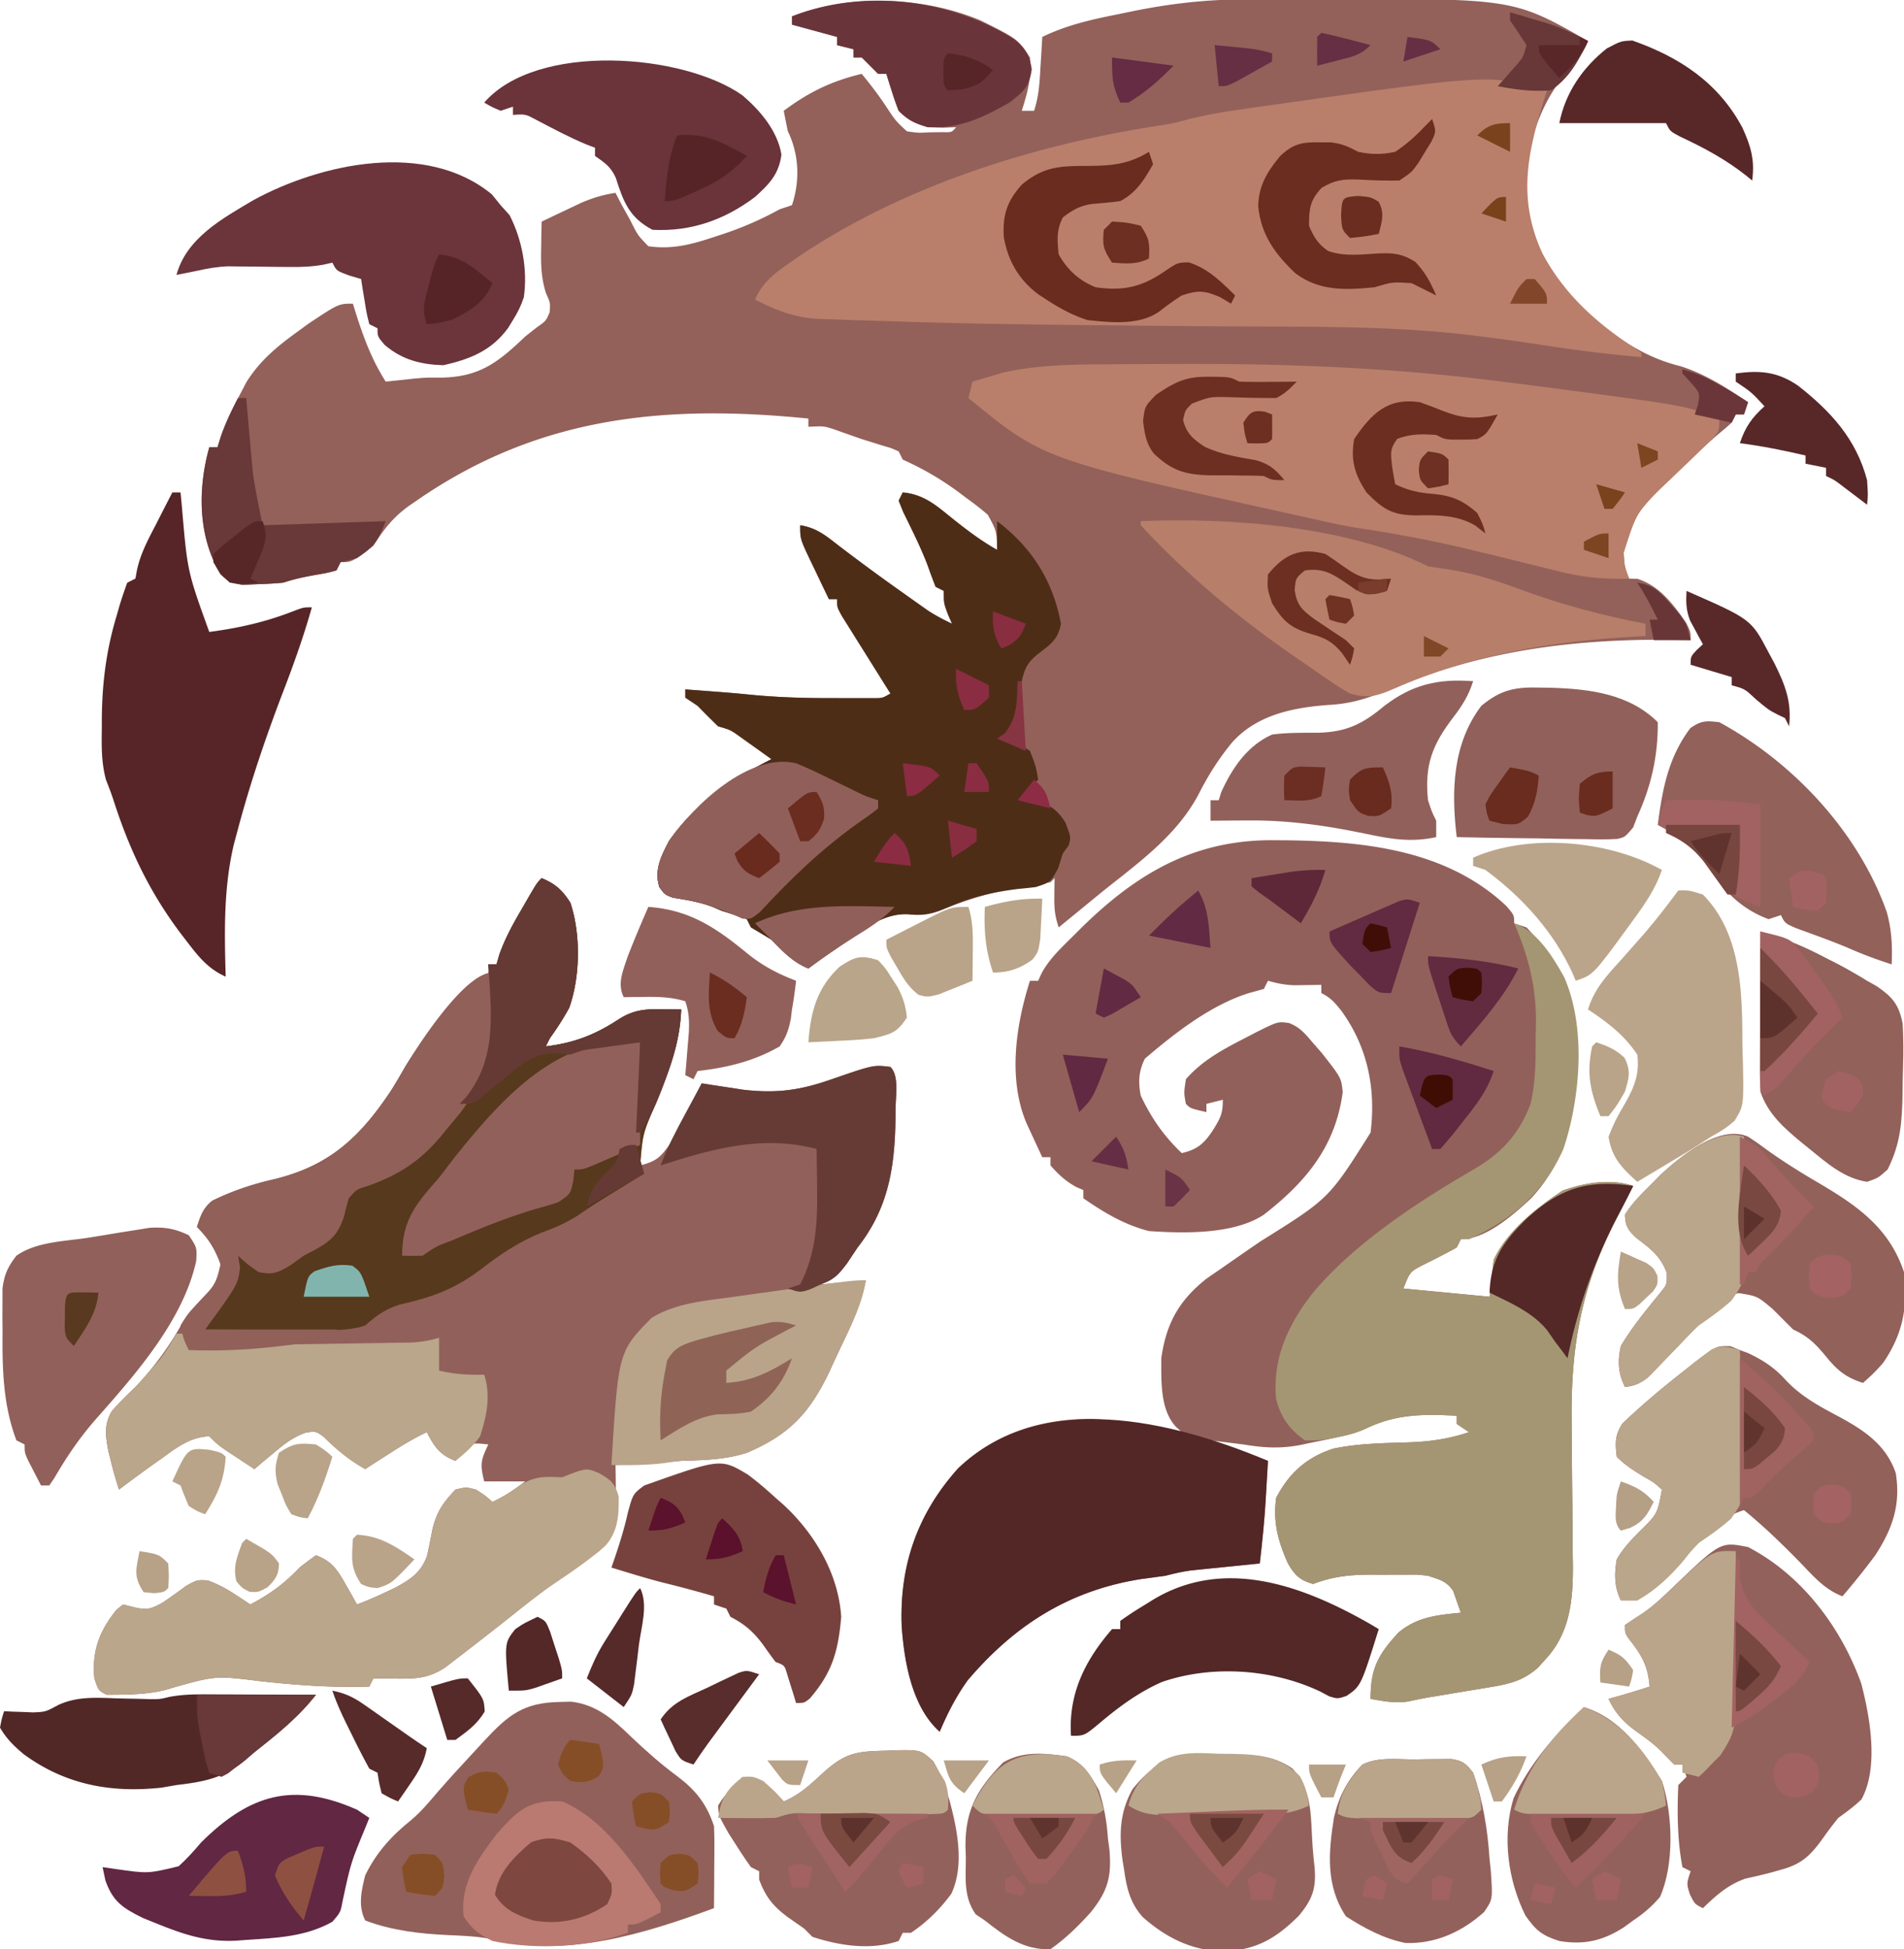 <svg xmlns="http://www.w3.org/2000/svg" width="464" height="475"><path d="m303.98-.168 3.178-.01c2.218-.005 4.436-.007 6.654-.007 3.32-.002 6.64-.02 9.96-.04C368.894-.345 368.894-.345 387 10c-1.484 3.365-3.449 5.753-5.875 8.5-6.845 8.398-9.565 19.249-9.402 30.012C373.086 60.745 380.878 71.225 390 79c6.185 4.75 11.89 8.345 19.477 10.223C415.42 91.053 420.85 94.567 426 98l-1 3h-2l-1 2c-1 .917-2.033 1.8-3.082 2.66-4.055 3.413-7.844 7.046-11.606 10.778l-1.97 1.908c-4.866 4.826-9.063 9.308-9.654 16.404.19 3.258.19 3.258 1.312 6.25l2.063.063c5.367 1.712 8.751 6.215 11.875 10.75C412 154 412 154 412 156l-2.193-.048c-25.432-.477-48.398 2.372-71.995 12.36-4.907 2.057-8.981 3.227-14.273 3.493-8.687.668-17.236 2.446-23.234 9.066-3.282 3.985-5.845 8.03-8.18 12.629-5.288 10.019-14.42 16.553-23.125 23.5-2.067 1.682-4.127 3.372-6.188 5.063L258 226c-.96-2.882-1.106-4.699-1.063-7.688l.028-2.449L257 214l-1 1a295.73 295.73 0 0 1-5.473.901c-7.738 1.186-14.44 3.056-21.683 6.122-2.817.968-4.431 1.096-7.344.79-6.655-.467-12.3 4.575-17.5 8.187l-2.387 1.645A215.59 215.59 0 0 0 197 236c-3.84-1.564-6.1-4.1-9-7a261.357 261.357 0 0 0-5-3l-1-2a125.84 125.84 0 0 0-6-2l-2.313-1c-3.187-1.186-6.345-1.712-9.699-2.242C162 218 162 218 160.68 216.188c-1.295-4.167.394-7.442 2.32-11.188 6.203-8.994 15.326-15.163 25-20-1.6-1.15-3.206-2.295-4.813-3.438l-2.707-1.933c-2.451-1.762-2.451-1.762-5.48-2.629a282.832 282.832 0 0 1-5-5l-3-2v-2c1.938.145 3.875.29 5.813.438l3.269.246c2.128.171 4.256.35 6.38.57 7.05.713 14.018.897 21.1.871l3.268.012 3.111-.004 2.803-.004c2.291.018 2.291.018 4.256-1.129l-1.193-1.896c-1.774-2.823-3.54-5.651-5.307-8.479l-1.879-2.984-1.777-2.852-1.65-2.634C204 148 204 148 204 146h-2c-1.174-2.434-2.34-4.872-3.5-7.313l-1.012-2.091C195 131.34 195 131.34 195 128c3.866.604 6.14 2.427 9.188 4.813A506.76 506.76 0 0 0 220 144.438l2.212 1.575 2.1 1.483 1.864 1.318c1.881 1.223 3.8 2.221 5.824 3.186l-1-2.313C230 147 230 147 230 144l-2-1a183.896 183.896 0 0 1-2-5.398c-1.692-4.403-3.826-8.606-5.89-12.844L219 122l1-2c4.864.454 7.845 2.882 11.5 5.875 3.698 2.978 7.351 5.787 11.5 8.125-.118-4.598-.118-4.598-2.266-8.544-1.706-1.486-3.458-2.826-5.297-4.144l-1.918-1.443c-4.302-3.173-8.642-5.67-13.519-7.869l-1-2c-1.808-.807-1.808-.807-4-1.438l-2.45-.765L210 107a1527.1 1527.1 0 0 1-6.957-2.45c-2.334-.724-2.334-.724-6.043-.55v-2c-35.188-3.537-65.991-.475-95.563 20.063l-1.77 1.21c-3.874 2.782-6.14 5.725-8.667 9.727-5.263 4-5.263 4-8 4l-1 2c-2.18.598-2.18.598-4.875 1.063-2.836.5-5.386 1.024-8.125 1.937-2.14.195-4.289.312-6.438.375l-3.433.148C56 142 56 142 53.703 139.895c-5.194-8.829-5.5-19.423-3.156-29.168L51 109h2l.793-2.59c1.247-3.523 2.764-6.675 4.52-9.972l1.738-3.317c3.246-5.198 7.46-8.683 12.386-12.246l2.747-2.008C82.525 74 82.525 74 86 74l.734 2.379C88.644 82.365 90.624 87.694 94 93l1.73-.184 2.457-.254 2.766-.308C104 92 104 92 107.172 92.027c9.569-.08 14.06-3.573 20.828-10.027l2.754-2.176c2.302-1.613 2.302-1.613 3.184-3.699.199-2.267.199-2.267-.926-4.797-1.137-3.74-1.21-6.804-1.137-10.703l.055-3.773L132 54c2.06-.986 4.123-1.963 6.188-2.938l3.48-1.652c2.847-1.205 5.292-1.958 8.332-2.41l1.469 2.844c.675 1.22 1.352 2.438 2.031 3.656l.953 1.879c1.104 2.073 1.104 2.073 3.547 4.621 5.756.833 10.552-.423 16-2.25l2.112-.683A82.066 82.066 0 0 0 190 51l3-1c1.984-5.953 1.747-12.344-1-18a169.16 169.16 0 0 1-1-5c6.057-4.521 11.642-7.249 19-9 2.172 2.637 4.179 5.271 6.063 8.125 2.15 3.264 2.15 3.264 4.937 5.875 2.707.4 2.707.4 5.625.25.982-.015 1.965-.03 2.977-.047 2.35.06 2.35.06 3.398-1.203l-3.188.125c-4.662-.153-7.497-.81-10.812-4.125a69.688 69.688 0 0 1-1.625-4.625c-.26-.817-.52-1.635-.79-2.477L216 18h-2l-4-4h-2v-2l-4-1V9l-11-3V4c14.138-5.562 32.082-4.858 46 1 8.982 4.474 8.982 4.474 12 9 .433 4.765-.565 8.515-2 13h3c1.187-3.56 1.351-6.973 1.563-10.688l.13-2.126c.106-1.729.207-3.457.307-5.186 6.122-2.97 12.286-4.302 18.938-5.625l3.17-.656C285.501.806 294.403-.157 303.98-.168Z" fill="#93615A"/><path d="m310.5 204.75 3.217.023c19.07.258 38.869 2.38 53.346 15.977C369 223 369 223 369 225l3 1c10.298 10.838 12.424 20.715 12.21 35.277-.38 11.62-3.013 22.055-11.062 30.715C368.861 295.972 362.126 302 356 302l-1 2c-2.766 1.554-5.594 2.953-8.434 4.367-2.968 1.58-2.968 1.58-4.566 5.633l21 2 1-9c3.357-7.086 10.413-12.609 16.813-16.875 5.451-1.924 11.633-2.976 17.187-1.125a328.896 328.896 0 0 1-3.805 7.434c-8.708 16.726-11.419 31.206-11.187 50.011l.05 7.7c.032 4 .066 8 .113 12 .043 3.892.066 7.783.087 11.675l.056 3.6c.026 8.551-.675 16.508-6.752 23.017l-1.746 1.934c-3.353 3.007-6.671 3.937-11.062 4.664l-3.037.514-3.154.514c-2.062.344-4.123.69-6.184 1.035l-2.764.453c-1.746.3-3.484.644-5.213 1.033-3.277.568-6.15-.01-9.402-.584 0-7.402 1.802-10.748 6.797-16.152 4.612-3.868 9.421-4.26 15.203-4.848l-1.188-3.375-.667-1.898c-1.635-2.466-3.366-2.808-6.145-3.727-2.505-.302-2.505-.302-5.09-.266l-2.877-.007-2.97.023-2.96-.023c-5.161.014-9.226.424-14.103 2.273-3.276-.936-4.551-2.195-6.2-5.152-2.392-5.45-3.59-9.927-2.8-15.848 3.138-6.044 7.5-9.939 14-12 6.14-1.266 12.322-1.327 18.568-1.518 5.143-.206 9.548-.84 14.432-2.482l-3-2v-2c-7.982-.414-14.61-.45-21.914 3.027-2.073.967-3.852 1.495-6.086 1.973-1.191.26-2.382.52-3.61.79-1.38.28-2.76.558-4.14.835l-2.055.445c-5.053 1-9.111.769-14.195-.07l-2.531-.316L295 351l14 5c-.143 2.48-.29 4.958-.438 7.438l-.119 2.083c-.313 5.184-.838 10.32-1.443 15.479l-1.68.168c-2.524.253-5.047.511-7.57.77l-2.645.263-2.558.264-2.349.238c-2.127.287-4.123.758-6.198 1.297-1.999.28-3.999.55-6 .813-17.448 2.775-30.79 11.221-42.227 24.718-2.805 3.906-4.902 8.05-6.773 12.469-6.761-5.972-8.658-17.086-9.258-25.7-.572-14.746 3.79-27.39 13.758-38.488 9.073-8.634 20.343-12.103 32.586-12.046 7.393.442 14.644 1.863 21.914 3.234l-1.438-1.313c-3.898-4.21-3.549-11.247-3.562-16.687 1.204-8.473 4.27-14.03 10.953-19.352a277.782 277.782 0 0 1 3.297-2.273l1.81-1.265a1166.42 1166.42 0 0 1 8.12-5.606c16.7-10.427 16.7-10.427 26.82-26.504 1.352-10.721-.738-20.89-7.125-29.688-1.613-2.018-2.56-3.154-4.875-4.312v-2l-1.828.035-2.422.028-2.39.035c-2.267-.094-4.189-.466-6.36-1.098l-1 2-3.625 1c-9.237 2.866-18.093 9.756-25.375 16-1.527 3.054-1.643 5.71-1 9 2.55 5.407 5.657 9.893 10 14 4.033-.922 5.652-2.573 7.813-5.938C297.48 272.318 298 271.286 298 268l-4 1v2c-3.875-.875-3.875-.875-5-2-.5-2.688-.5-2.688 0-6 4.22-4.853 9.541-7.524 15.188-10.438l2.125-1.11c5.117-2.531 5.117-2.531 7.788-2.16 2.748 1.024 4.063 2.75 5.962 4.958l2.035 2.328c4.766 6.068 4.766 6.068 5.117 9.563C325.48 279.326 318.284 288.007 308 296c-7.28 4.853-19.478 4.579-28 4-5.952-1.518-10.991-4.522-16-8v-2l-1.75-.75c-2.58-1.433-4.311-3.034-6.25-5.25v-2h-2c-.817-1.748-1.628-3.499-2.438-5.25l-1.37-2.953c-4.606-10.811-2.65-23.93.808-34.797h2l.811-1.79c2-3.718 5.031-6.435 8.001-9.398l2.024-2.018c13.55-13.222 27.49-21.222 46.664-21.044ZM132 214c3.373 1.396 5.042 2.924 7 6 2.551 7.653 2.407 18.086-.305 25.629A70.527 70.527 0 0 1 134 253l-1 2c6.953-.858 12.013-2.814 17.871-6.66 3.51-2.209 6.267-2.455 10.316-2.403l2.731.028L166 246c-.298 8.341-3.172 15.336-6.207 22.997-3.136 7.251-3.136 7.251-3.793 15.003 3.765-.96 4.908-1.868 7.168-5.117a179.3 179.3 0 0 0 2.02-3.758l1.037-1.895A241.88 241.88 0 0 0 171 264l2.781.438 3.719.562 3.656.563c8.182.93 13.832.135 21.531-2.563 10.19-3.52 10.19-3.52 14.313-3 2.186 2.186 1.24 7.159 1.25 10.188-.016 12.75-1.14 23.489-9.25 33.812-.877 1.31-1.752 2.623-2.625 3.938C204 311 204 311 200 313l11-1c-1.21 6.054-3.596 11.035-6.245 16.583a456.166 456.166 0 0 0-2.567 5.536c-4.86 10.218-9.782 15.486-20.184 19.916-5.278 1.695-10.5 1.79-16.004 1.965-2.939.17-5.875.368-8.813.563-2.395.148-4.791.292-7.187.437l.035 1.906.028 2.594.035 2.531L150 367l-.023 3.95c-.482 3.535-1.572 5.019-4.301 7.288a171.07 171.07 0 0 1-4.363 3.075c-1.561 1.125-3.121 2.251-4.68 3.378-.782.555-1.564 1.11-2.37 1.68-3.275 2.358-6.424 4.86-9.576 7.379-4.418 3.483-8.844 6.956-13.312 10.375l-2.852 2.195c-4.137 2.754-7.367 2.8-12.273 2.743l-2.984-.028L91 409l-1 2c-8.905.297-17.553-.325-26.4-1.289-11.022-1.37-11.022-1.37-21.436 1.55C37.077 412.998 31.34 412.973 26 413c-2-1-2-1-3-4-.656-6.695 1.264-11.638 5.45-16.781L30 391l3 .75c3.01.64 3.962.27 6.727-1.266 1.9-1.301 3.777-2.639 5.625-4.015C48 385 48 385 50.566 385.12c2.507.905 4.525 1.973 6.746 3.442l2.114 1.378L61 391c4.807-2.545 8.223-5.019 12-9a96.989 96.989 0 0 1 4-3c3.912 1.48 5.227 3.54 7.25 7.125l1.578 2.758L87 391c2.4-.92 4.682-1.898 7-3l2.363-1.113c3.765-2.09 6.141-3.575 7.7-7.7.457-2.08.882-4.167 1.273-6.261.992-4.373 2.576-6.691 5.664-9.926 2.563-.625 2.563-.625 5 0 2.313 1.5 2.313 1.5 4 3 3.068-1.424 5.21-2.908 8-5h-10c-1.073-4.294-.797-5.195 1-9-4.003-.443-4.003-.443-6.25 2l-1.75 2c-3.83-1.453-5.12-3.429-7-7-3.43 1.617-6.563 3.576-9.75 5.625l-2.984 1.914L89 358c-3.938-2.239-6.956-4.721-10.156-7.89-1.827-1.326-1.827-1.326-4.23-1.036-3.228 1.144-5.31 2.79-7.927 4.988l-2.675 2.223L62 358c-1.46-.955-2.918-1.914-4.375-2.875l-2.46-1.617C53 352 53 352 51 350c-4.668.214-7.909 2.718-11.563 5.375A355.973 355.973 0 0 0 29 363a97.393 97.393 0 0 1-1.999-7l-.602-2.41c-.678-3.72-1.108-6.38.856-9.727 1.822-2.074 3.739-3.968 5.746-5.863 4.574-4.84 8.095-9.684 11.375-15.477 2.297-3.567 5.164-6.453 8.184-9.418 1.717-2.038 1.717-2.038 1.254-4.699-1.267-3.75-3.019-6.612-5.813-9.406.878-2.744 1.472-4.575 3.75-6.406 4.866-2.366 9.53-3.947 14.78-5.163 13.66-3.238 21.194-10.218 28.927-21.92a178.633 178.633 0 0 0 2.992-5.054c4.247-7.242 9.533-12.748 15.572-18.507l1.944-1.86 1.77-1.66c1.486-1.361 1.486-1.361 1.265-3.43h2l.746-2.543c1.406-3.877 3.234-7.226 5.317-10.77l1.103-1.916c2.674-4.611 2.674-4.611 3.834-5.771Z" fill="#92605A"/><path d="m377 22-.586 1.836C372.173 37.484 369.761 48.61 376 62c5.325 9.751 12.912 16.582 22.094 22.652L400 86v1c-9.26-.719-18.387-2.028-27.563-3.451A471.787 471.787 0 0 0 361 82l-2.187-.277c-19.527-2.364-39.213-2.076-58.85-2.186a6916.709 6916.709 0 0 1-30.803-.267l-3.058-.031c-16.165-.166-32.324-.396-48.481-.941-2.182-.073-4.364-.14-6.546-.199-2.946-.083-5.891-.19-8.837-.306l-2.487-.06C193.834 77.45 189.247 75.703 184 73c1.84-4.101 4.44-6.161 8.063-8.688l1.878-1.315c25.81-17.656 58.378-27.866 89.11-32.47 3.094-.515 3.094-.515 6.657-1.484 3.948-.995 7.89-1.674 11.92-2.262l2.132-.312c2.267-.329 4.534-.65 6.803-.969l2.359-.334C363.139 18.1 363.139 18.1 377 22Z" fill="#B97F6B"/><path d="M369 225c5.598 1.866 9.317 8.016 12.152 13.043 5.46 12.305 3.983 29.489-.152 41.957-4.613 10.447-12.68 17.354-23 22h-2l-1 2c-2.766 1.554-5.594 2.953-8.434 4.367-2.968 1.58-2.968 1.58-4.566 5.633l21 2 1-9c3.357-7.086 10.413-12.609 16.813-16.875 5.451-1.924 11.633-2.976 17.187-1.125a328.896 328.896 0 0 1-3.805 7.434c-8.708 16.726-11.419 31.206-11.187 50.011l.05 7.7c.032 4 .066 8 .113 12 .043 3.892.066 7.783.087 11.675l.056 3.6c.026 8.551-.675 16.508-6.752 23.017l-1.746 1.934c-3.353 3.007-6.671 3.937-11.062 4.664l-3.037.514-3.154.514c-2.062.344-4.123.69-6.184 1.035l-2.764.453c-1.746.3-3.484.644-5.213 1.033-3.277.568-6.15-.01-9.402-.584 0-7.402 1.802-10.748 6.797-16.152 4.612-3.868 9.421-4.26 15.203-4.848l-1.188-3.375-.667-1.898c-1.635-2.466-3.366-2.808-6.145-3.727-2.505-.302-2.505-.302-5.09-.266l-2.877-.007-2.97.023-2.96-.023c-5.161.014-9.226.424-14.103 2.273-3.276-.936-4.551-2.195-6.2-5.152-2.392-5.45-3.59-9.927-2.8-15.848 3.138-6.044 7.5-9.939 14-12 6.14-1.266 12.322-1.327 18.568-1.518 5.143-.206 9.548-.84 14.432-2.482l-3-2v-2c-7.982-.414-14.61-.45-21.914 3.027-2.047.955-3.882 1.505-6.086 1.973l-2.184.492c-2.345.399-4.438.644-6.816.508-3.758-2.718-5.826-5.519-7-10-.974-9.935 2.962-18.366 9-26 10.289-12.252 25.8-22.286 39.5-30.25 6.694-3.964 10.7-8.504 13.5-15.75 1.301-5.554 1.222-11.01 1.25-16.688l.063-3.146c.044-8.777-1.834-16.137-5.313-24.166Z" fill="#A59673"/><path d="M220 120c4.864.454 7.845 2.882 11.5 5.875 3.698 2.978 7.351 5.787 11.5 8.125v-7c8.44 6.415 13.598 14.52 15.563 25-.761 4.058-2.726 5.112-5.875 7.582-2.353 1.977-3.007 3.42-3.688 6.418a636.049 636.049 0 0 0-.375 5.063c-.283 3.58-.402 4.653-2.688 7.562L244 180l3.375 1.063c1.934.804 1.934.804 3.625 1.937 1.438 3.688 1.438 3.688 2 7l-4 4 3.75 1.063c3.293 1.23 5.009 2.375 6.875 5.375C261 204 261 204 260.438 206L259 208l-1.098 3.523C256 215 256 215 252.445 216.164c-1.437.182-2.877.334-4.32.461-5.77.734-10.72 1.769-16.125 4.063-3.804 1.61-6.388 2.557-10.5 2.125-6.655-.467-12.3 4.575-17.5 8.187l-2.387 1.645A215.59 215.59 0 0 0 197 236c-3.84-1.564-6.1-4.1-9-7a261.357 261.357 0 0 0-5-3l-1-2a125.84 125.84 0 0 0-6-2l-2.313-1c-3.187-1.186-6.345-1.712-9.699-2.242C162 218 162 218 160.68 216.188c-1.295-4.167.394-7.442 2.32-11.188 6.203-8.994 15.326-15.163 25-20-1.6-1.15-3.206-2.295-4.813-3.438l-2.707-1.933c-2.451-1.762-2.451-1.762-5.48-2.629a282.832 282.832 0 0 1-5-5l-3-2v-2a6186.058 6186.058 0 0 1 9.082.684c2.128.171 4.256.35 6.38.57 7.05.713 14.018.897 21.1.871l3.268.012 3.111-.004 2.803-.004c2.291.018 2.291.018 4.256-1.129l-1.193-1.896a4024.47 4024.47 0 0 1-5.307-8.479l-1.879-2.984-1.777-2.852-1.65-2.634C204 148 204 148 204 146h-2c-1.174-2.434-2.34-4.872-3.5-7.313l-1.012-2.091C195 131.34 195 131.34 195 128c3.866.604 6.14 2.427 9.188 4.813A506.76 506.76 0 0 0 220 144.438l2.212 1.575 2.1 1.483 1.864 1.318c1.881 1.223 3.8 2.221 5.824 3.186l-1-2.313C230 147 230 147 230 144l-2-1a183.896 183.896 0 0 1-2-5.398c-1.692-4.403-3.826-8.606-5.89-12.844L219 122l1-2Z" fill="#4E2D17"/><path d="m271.684 88.762 3.975-.03c4.26-.028 8.52-.039 12.779-.044l2.204-.004C315.964 88.656 340.867 89.769 366 93l5.81.73c5.921.75 11.838 1.531 17.752 2.332l2.775.375C410.713 98.953 410.713 98.953 419 102c0 3 0 3-1.68 4.974l-2.336 2.23-2.543 2.472-5.336 5.101c-8.134 7.656-8.134 7.656-11.418 17.973.191 3.258.191 3.258 1.313 6.25-6.162.177-11.432-.288-17.383-1.828l-2.33-.573c-1.633-.402-3.265-.808-4.895-1.218-4.246-1.065-8.5-2.095-12.755-3.12l-2.531-.609c-9.118-2.17-18.305-3.829-27.576-5.2-3.871-.691-7.695-1.587-11.53-2.452l-4.284-.942C254.273 111.968 254.273 111.968 236 97l1-4c1.622-.49 3.248-.966 4.875-1.438l2.742-.808c8.899-1.983 17.989-1.937 27.067-1.992Z" fill="#B97F6A"/><path d="M132 214c3.373 1.396 5.042 2.924 7 6 2.551 7.653 2.407 18.086-.305 25.629A70.527 70.527 0 0 1 134 253l-1 2c6.953-.858 12.013-2.814 17.871-6.66 3.51-2.209 6.267-2.455 10.316-2.403l2.731.028L166 246c-.298 8.34-3.17 15.336-6.207 22.996-3.189 7.256-3.189 7.256-3.793 15.004l1 2-2.633 1.61-3.492 2.14-1.727 1.055c-2.793 1.714-5.524 3.455-8.222 5.32-2.84 1.82-5.456 2.97-8.613 4.125-5.558 2.23-10.016 5.136-14.743 8.785-6.57 5.023-11.965 7.025-20.011 8.84-3.695 1.168-5.672 2.608-8.559 5.125-3.758 1.253-7.255 1.124-11.168 1.098l-2.408-.005a2709.12 2709.12 0 0 1-7.612-.03A5601.649 5601.649 0 0 1 50 324c1.316-2.705 2.686-4.964 4.564-7.313C57.191 313.115 57.73 310.39 58 306c3.875 1.875 3.875 1.875 5 3 4.232.449 6.516-.56 10.063-2.813l2.535-1.582L78 303l2.21-1.418c2.173-1.921 2.616-3.303 3.353-6.082.898-3.347 1.639-5.366 4.437-7.5a79.74 79.74 0 0 1 5.063-1.563c7.104-2.514 11.221-6.677 15.937-12.437l1.407-1.656c9.633-11.677 9.849-22.646 8.593-37.344h2l.746-2.543c1.406-3.877 3.234-7.226 5.317-10.77l1.103-1.916c2.674-4.611 2.674-4.611 3.834-5.771Z" fill="#57391D"/><path d="m136.375 414.75 2.773-.078c6.247.719 10.304 4.348 14.665 8.578 3.597 3.41 7.192 6.611 11.187 9.563 4.55 3.436 7.172 6.702 9 12.187.081 1.554.108 3.112.098 4.668l-.01 2.705-.025 2.815-.014 2.85c-.012 2.32-.028 4.641-.049 6.962-17.008 6.288-36.394 12.276-54.438 7.5-3.441-.672-6.88-.784-10.374-.938-6.906-.33-13.667-1.097-20.188-3.562-1.785-3.57-.946-7.226 0-11 2.724-5.594 6.432-9.655 11.242-13.508 2.46-2.088 4.442-4.486 6.531-6.937 3.07-3.521 6.237-6.945 9.415-10.368l1.838-1.995c5.85-6.285 9.562-9.294 18.349-9.442Z" fill="#92605A"/><path d="M309 356c-.143 2.48-.29 4.958-.438 7.438l-.119 2.083c-.313 5.184-.838 10.32-1.443 15.479l-1.68.168c-2.524.253-5.047.511-7.57.77l-2.645.263-2.558.264-2.349.238c-2.127.287-4.123.758-6.198 1.297-1.999.28-3.999.55-6 .813-17.448 2.775-30.79 11.221-42.227 24.718-2.805 3.906-4.902 8.05-6.773 12.469-6.761-5.972-8.658-17.086-9.258-25.7-.572-14.746 3.79-27.39 13.758-38.488 20.42-19.432 52.19-11.615 75.5-1.812Z" fill="#522726"/><path d="M426 377c13.053 6.765 22.632 19.496 27.563 33.188 2.158 8.201 4.342 20.51.074 28.3-1.776 1.713-3.642 3.066-5.637 4.512a78.325 78.325 0 0 0-3.25 4.25c-3.117 4.378-5.188 6.869-10.5 8.313l-2.691.765c-2.07.544-4.157 1.024-6.247 1.485-4.3 1.541-7.062 4.045-10.312 7.187-2-1-2-1-3.188-3.375C411 459 411 459 412 456l-2-1c-1.228-6.485-1.313-13.422-1-20l2-2-1-3h-2a188.324 188.324 0 0 1-3.438-3.508c-1.78-1.7-3.68-3.068-5.687-4.492-3.178-2.315-5.17-4.377-6.875-8l3.313-.938A169.836 169.836 0 0 0 402 411c-.364-4.972-1.93-7.696-4.941-11.484C396 398 396 398 396 396a164.322 164.322 0 0 1 4.29-2.836c2.835-1.93 5.236-4.3 7.71-6.664 11.312-10.811 11.312-10.811 18-9.5Z" fill="#93615B"/><path d="M146 359c2.864 1.638 3.845 2.46 4.77 5.68.061 4.602-.094 8.429-3.278 12.021-4.113 3.653-8.663 6.697-13.23 9.751-3.322 2.273-6.441 4.774-9.575 7.298-1.127.89-2.256 1.778-3.386 2.664l-1.65 1.294a960.034 960.034 0 0 1-8.276 6.417l-2.852 2.195c-4.137 2.754-7.367 2.8-12.273 2.743l-2.984-.028L91 409l-1 2c-8.905.297-17.553-.325-26.4-1.289-11.022-1.37-11.022-1.37-21.436 1.55C37.077 412.998 31.34 412.973 26 413c-2-1-2-1-3-4-.656-6.695 1.264-11.638 5.45-16.781L30 391l3 .75c3.01.64 3.962.27 6.727-1.266 1.9-1.301 3.777-2.639 5.625-4.015C48 385 48 385 50.566 385.12c2.507.905 4.525 1.973 6.746 3.442l2.114 1.378L61 391c4.807-2.545 8.223-5.019 12-9a96.989 96.989 0 0 1 4-3c3.912 1.48 5.227 3.54 7.25 7.125l1.578 2.758L87 391c2.4-.92 4.682-1.898 7-3l2.363-1.113c3.765-2.09 6.141-3.575 7.7-7.7.457-2.08.882-4.167 1.273-6.261.992-4.373 2.576-6.691 5.664-9.926 2.563-.625 2.563-.625 5 0 2.313 1.5 2.313 1.5 4 3 2.546-1.175 4.556-2.42 6.813-4.125 3.769-2.217 5.888-2.031 10.187-1.875 5.86-2.317 5.86-2.317 9-1Z" fill="#BAA68B"/><path d="M42 120h2l.332 3.516C45.677 139.273 45.677 139.273 51 154c7.318-.97 13.95-2.467 20.82-5.195C74 148 74 148 76 148c-2.058 7.29-4.58 14.315-7.313 21.375C64.605 180.117 60.965 190.895 58 202l-1.031 3.836C54.467 216.514 54.693 227.092 55 238c-4.232-1.892-6.54-4.76-9.313-8.375l-1.469-1.909c-7.767-10.257-12.703-20.67-16.604-32.857-.533-1.615-1.145-3.203-1.77-4.785-1.146-4.174-1.096-8.08-1.032-12.387l.002-2.435c.064-8.787 1.078-16.835 3.623-25.252l.659-2.309c.569-1.917 1.23-3.808 1.904-5.691l2-1 .371-2.043c.877-4.122 2.764-7.545 4.691-11.27A1249.198 1249.198 0 0 1 42 120Z" fill="#572527"/><path d="M421.742 328.063 424 329l1.992.727c3.68 1.755 6.39 3.49 9.133 6.523 3.655 3.934 8.032 6.337 12.725 8.821 6.275 3.363 11.776 6.937 14.15 13.929 1.213 7.778-.785 13.493-5 20a179.902 179.902 0 0 1-8 10c-4.373-1.66-7.138-4.959-10.313-8.25-4.396-4.486-8.81-8.78-13.687-12.75-4.547 1.409-7.296 3.934-10.5 7.313l-2.781 2.863L409 381c-6.534 6.6-6.534 6.6-10 9h-4c-1.626-3.252-1.623-6.491-1-10 1.487-2.596 3.413-4.622 5.5-6.75 4.41-4.316 4.41-4.316 5.5-10.25-1.906-1.732-1.906-1.732-4.375-3.125-2.501-1.532-4.546-2.796-6.625-4.875-.403-3.36-.481-5.27 1.406-8.133 5.048-4.803 10.347-9.213 15.844-13.492l2.076-1.653c4.953-3.738 4.953-3.738 8.416-3.66Z" fill="#92615A"/><path d="M426 277a73.312 73.312 0 0 1 4.313 3c4.326 3.126 8.773 5.873 13.375 8.563 9.208 5.454 16.78 10.843 20.312 21.437.906 8.499-.185 14.882-5 22-1.577 1.888-3.125 3.392-5 5-4.229-1.353-6.272-3.083-9.063-6.5-2.502-3.052-4.358-4.869-7.937-6.5l-5-5c-3.757-3.165-3.757-3.165-8.379-3.893-3.436 1.17-5.062 2.928-7.562 5.55l-2.768 2.847c-.952.998-1.903 1.996-2.853 2.996a955.96 955.96 0 0 1-5.63 5.844l-2.506 2.63c-2.23 1.963-3.402 2.67-6.302 3.026-1.69-3.382-1.826-6.388-1-10 2.806-4.73 6.288-8.894 9.75-13.152 1.489-1.866 1.489-1.866 1.438-4.66-1.54-4.135-3.919-5.847-7.375-8.477-2.067-1.95-2.726-2.87-2.813-5.711 1.875-3.048 4.479-5.474 7-8l1.605-1.64c4.91-4.607 14.521-12.417 21.395-9.36Z" fill="#92615A"/><path d="M278 127c21.652-.92 50.376 1.188 70 11 1.806.297 3.617.566 5.43.82 6.223 1.004 11.814 2.838 17.695 5.055 9.837 3.578 19.6 6.175 29.875 8.125v3l-1.806.088c-20.62 1.111-40.63 4.413-59.627 12.815-4.072 1.762-6.322 2.36-10.567 1.097-2.428-1.364-2.428-1.364-4.95-3.098l-2.821-1.931-2.916-2.034-2.858-1.95C301.934 150.665 289.163 140.08 278 128v-1Z" fill="#B77E69"/><path d="M119.875 47.375 122 50l2.188 2.438c3.08 6.053 4.416 13.222 3.472 20.003-.683 2.066-1.502 3.719-2.66 5.559l-1.156 1.895c-3.992 5.512-9.31 7.678-15.844 9.105-5.533-.178-10.093-1.351-14.313-5C92 82 92 82 92 80l-2-1c-.633-2.504-.633-2.504-1.125-5.563l-.508-3.066L88 68l-2.938-.875C82 66 82 66 81 64l-2.166.496c-2.808.5-5.33.603-8.178.567l-3.027-.024-6.258-.078-3.027-.023-2.744-.036c-2.643.1-5.025.514-7.6 1.098l-5 1c2.456-9.004 11.203-13.75 18.719-18.207 16.603-9.073 42.261-14.549 58.156-1.418Z" fill="#6B353B"/><path d="M43 325h2l1 3c7.363-.108 14.726-.22 22.088-.34 3.42-.054 6.838-.108 10.257-.157 3.932-.057 7.864-.122 11.796-.187l3.715-.05 3.457-.06 3.042-.048c2.36-.141 4.385-.489 6.645-1.158v8c3.734.879 7.168 1.09 11 1 1.641 5.103.627 9.99-1 15-1.807 2.517-3.558 4.036-6 6-3.83-1.453-5.12-3.429-7-7-3.43 1.617-6.563 3.576-9.75 5.625l-2.984 1.914L89 358c-3.938-2.239-6.956-4.721-10.156-7.89-1.827-1.326-1.827-1.326-4.23-1.036-3.228 1.144-5.31 2.79-7.927 4.988l-2.675 2.223L62 358c-1.46-.955-2.918-1.914-4.375-2.875l-2.46-1.617C53 352 53 352 51 350c-4.668.214-7.909 2.718-11.563 5.375A355.973 355.973 0 0 0 29 363a97.393 97.393 0 0 1-1.999-7l-.602-2.41c-.678-3.72-1.108-6.38.856-9.727C29.076 341.79 30.997 339.9 33 338a244.449 244.449 0 0 0 3.75-4.188l1.746-1.98c1.757-2.14 3.093-4.455 4.504-6.832Z" fill="#BAA68B"/><path d="m215.875 426.625 2.473-.113c6.018-.089 6.018-.089 9.117 2.73 1.353 2.43 2.414 4.604 3.222 7.258l.7 2.219c1.915 7.123 3.687 15.855.449 22.765-2.748 3.749-5.958 6.93-9.836 9.516h-2l-1 2c-6.898 2.3-14.203 1.185-21-1l-2-2a588.528 588.528 0 0 0-3.938-2.75c-3.59-2.659-5.505-4.969-7.062-9.25v-2l-2-1a114.607 114.607 0 0 1-3.563-5.313l-1.878-2.925c-2.426-4.298-2.426-4.298-2.559-6.762 1.215-1.922 1.215-1.922 2.938-3.75l1.714-1.86L181 433c4.833.414 6.827 2.464 10 6 3.678-1.565 6.212-3.854 9.125-6.563 5.599-5.191 8.325-5.684 15.75-5.812ZM296.75 427.75l3.29-.063c5.71-.027 10.082-.031 14.96 3.313 4.619 5.097 4.402 10.776 4.781 17.36.13 2.16.302 4.32.563 6.468.464 5.273-.432 7.941-3.844 12.047-5.684 5.615-10.32 8.275-18.375 8.688-7.747-.284-13.851-3.285-19.625-8.375-2.978-3.305-3.903-6.859-4.5-11.188l-.438-2.64c-.85-6.346-.735-11.676 2.438-17.36 6.443-7.916 10.866-8.204 20.75-8.25Z" fill="#93615B"/><path d="M211 312c-.942 6.005-3.646 11.14-6.245 16.583a456.166 456.166 0 0 0-2.567 5.536c-4.862 10.222-9.775 15.448-20.153 19.916-5.27 1.676-10.546 1.758-16.035 1.965-1.42.167-2.837.352-4.25.563-4.279.499-8.45.527-12.75.437 1.69-27.569 1.69-27.569 9.75-35.813 6.006-3.73 13.382-4.222 20.25-5.187l3.64-.513C207.596 312 207.596 312 211 312Z" fill="#B9A48A"/><path d="M46 301c2 3 2 3 1.813 6.305-3.193 14.52-14.843 27.665-24.489 38.574-3.905 4.47-7.039 9.062-10.02 14.207L12 362h-2a651.927 651.927 0 0 1-2-3.875l-1.125-2.18C6 354 6 354 6 352l-2-1C.75 342.415.538 333.626.625 324.562l-.035-3.755.012-3.616.01-3.243c.447-3.4 1.301-5.24 3.388-7.948 4.883-3.447 11.849-3.49 17.644-4.397a638.67 638.67 0 0 0 6.649-1.1c1.42-.226 2.84-.451 4.262-.675l3.89-.628c3.801-.214 6.117.198 9.555 1.8Z" fill="#92605A"/><path d="M419 176c18.11 9.845 33.924 26.828 40.809 46.285 1.203 4.308 1.375 8.292 1.191 12.715a104.61 104.61 0 0 1-10.793-4.078c-4.115-1.719-8.324-3.207-12.512-4.738C435 225 435 225 434 223l-3 1c-7.565-2.849-11.612-7.827-15.973-14.363-3.02-3.929-6.723-6.276-11.027-8.637 1.118-8.691 2.566-16.458 7.938-23.563 2.674-1.863 3.835-1.822 7.062-1.437Z" fill="#92615A"/><path d="M409 217c2.625-.063 2.625-.063 6 1 9.123 9.233 9.58 23.024 9.61 35.248.015 2.147.083 4.29.152 6.436.161 9.788.161 9.788-2.033 13.419-1.814 1.628-3.588 2.734-5.729 3.897l-2.263 1.465c-2.36 1.529-4.756 2.976-7.175 4.41l-2.505 1.508A1230.606 1230.606 0 0 1 399 288c-3.766-3.37-6.224-5.91-7-11 1.006-2.588 1.979-4.649 3.375-7 2.55-4.39 4.298-7.786 3.625-13-3.277-4.866-7.147-7.765-12-11 1.53-5.105 4.696-8.38 8.188-12.25 1.176-1.328 2.35-2.657 3.523-3.988l1.714-1.944c3.017-3.482 5.823-7.125 8.575-10.818Z" fill="#BAA58B"/><path d="M180.953 23.246c4.35 3.728 8.546 8.676 9.484 14.442-.63 4.776-2.933 7.135-6.437 10.312-7.403 5.582-15.646 8.502-25 8-5.633-2.97-7.05-6.759-8.945-12.695C148.817 40.6 147.397 39.68 145 38v-2l-2.117-.805c-4.178-1.732-8.133-3.864-12.14-5.953-2.697-1.448-2.697-1.448-5.743-1.242v-2l-3 1c-2.188-.938-2.188-.938-4-2 12.831-14.767 48.47-12 62.953-1.754Z" fill="#6A343A"/><path d="M120 237c1.44 13.678.564 23.221-7.934 34.309A366.233 366.233 0 0 1 109 275l-1.31 1.614c-5.212 6.31-10.522 9.75-18.221 12.449-2.598.793-2.598.793-4.469 2.937a98.921 98.921 0 0 0-1.125 4.313c-1.494 4.73-3.516 6.354-7.82 8.625L74 306l-3.188 2.313c-3.061 1.837-4.332 2.4-7.812 1.687-2.813-2-2.813-2-5-4l.5 2.813C58 313 58 313 50 324h32v1c-4.876 1.842-9.482 2.594-14.625 3.125l-2.386.257c-6.34.643-12.618.843-18.989.618-1.27-2.652-1.27-2.652-2-6 1.738-2.816 1.738-2.816 4.313-5.563 4.322-4.534 4.322-4.534 5.687-10.437-1.745-3.07-3.507-5.507-6-8 .878-2.744 1.472-4.575 3.75-6.406 4.866-2.366 9.53-3.947 14.78-5.163 13.66-3.238 21.194-10.218 28.927-21.92a178.633 178.633 0 0 0 2.992-5.054C101.491 255.269 113.187 237 120 237Z" fill="#916059"/><path d="M386 416c9.086 2.94 13.998 10.288 19 18 2.7 8.099 3.03 20.47-.469 28.277-2.024 2.35-3.954 4.005-6.531 5.723l-2.219 1.625c-5.13 3.324-9.74 4.39-15.781 3.375-4.244-1.361-5.669-2.53-8.25-6.188-4.284-8.602-5.723-19.297-2.91-28.585 3.967-8.47 10.373-15.864 17.16-22.227Z" fill="#93615B"/><path d="M182.23 359.328c2.388 1.776 4.577 3.661 6.77 5.672l1.914 1.672C198.558 373.743 204.334 383.5 205 394c-.704 8.312-2.186 13.599-7.625 19.875C196 415 196 415 194 415l-.586-1.934-.789-2.503-.773-2.497c-.66-2.244-.66-2.244-2.852-3.066a104.153 104.153 0 0 1-2.813-3.875c-2.41-3.309-4.505-5.231-8.187-7.125l-1-2-3-1v-2c-4.25-1.24-8.501-2.37-12.8-3.426-4.102-1.07-8.149-2.329-12.2-3.574l.586-1.688c1.322-3.874 2.536-7.686 3.414-11.687 1.263-4.58 1.263-4.58 4-6.625 18.624-6.606 18.624-6.606 25.23-2.672Z" fill="#77423E"/><path d="M429 227c5.967 1.608 11.002 3.817 16.438 6.688l2.447 1.24c2.43 1.275 4.772 2.641 7.115 4.072.777.44 1.554.878 2.355 1.33 3.837 2.62 5.413 4.48 6.316 9.114.189 3.49.228 6.883.097 10.371-.08 2.18-.102 4.355-.114 6.537-.115 6.934-.489 12.422-3.654 18.648-2.313 2.063-2.313 2.063-5 3-5.639-.877-9.692-4.492-14-8l-1.926-1.55c-4.318-3.58-8.256-6.997-10.074-12.45-.085-2.95-.116-5.875-.098-8.824l.005-2.61c.005-2.752.018-5.502.03-8.254.006-1.865.01-3.73.014-5.595.011-4.573.028-9.145.049-13.717Z" fill="#92615A"/><path d="m375.625 167.563 2.4.04c9.354.284 19.066 1.488 25.975 8.397.069 8.202-1.593 15.562-5 23l-.992 2.624C396 204 396 204 394.145 204.437c-2.483.144-4.92.124-7.407.051l-2.745-.021c-2.894-.028-5.787-.09-8.68-.155-1.962-.025-3.924-.047-5.885-.068-4.81-.055-9.619-.141-14.428-.244-1.346-11.118-1.06-22.72 6-32 4.923-4.08 8.497-4.617 14.625-4.438Z" fill="#91605A"/><path d="M333.719 395.645 336 397c-4.34 13.852-4.34 13.852-7.836 16.27-2.164.73-2.164.73-4.207.12l-2.144-1.14c-11.618-5.546-26.365-6.59-38.625-2.375-5.615 2.461-10.291 5.905-14.965 9.822C264.275 423 264.275 423 261 423c-.652-10.212 3.348-18.322 10-26h2v-2a92.068 92.068 0 0 1 6.125-4l1.727-1.078c17.449-10.628 36.597-3.538 52.867 5.723Z" fill="#532827"/><path d="m344.938 428.75 3.076-.063 2.95-.015 2.708-.028c2.801.428 3.638 1.123 5.328 3.356 2.368 6.74 3.55 13.886 4 21l.3 2.79c.486 7.06.486 7.06-1.616 10.136-5.383 4.853-11.836 7.793-19.137 7.566-5.264-1.017-10.061-3.616-14.547-6.492-4.982-7.473-4.264-15.662-2.906-24.16 1.213-5.139 3.258-9.024 6.906-12.84 3.879-1.94 8.671-1.228 12.938-1.25Z" fill="#93615B"/><path d="M156 254v25l-6.875 3-2.16.95C142.222 285 142.222 285 140 285l-.313 2.875C139 291 139 291 136 293c-1.82.582-3.657 1.117-5.5 1.625-6.092 1.812-11.898 4.087-17.75 6.563l-2.564 1.082c-3.866 1.435-3.866 1.435-7.186 3.73-1.666.04-3.334.043-5 0 0-8.733 3.37-12.616 9-19a916.6 916.6 0 0 0 3.563-4.688c9.465-11.78 20.693-25.027 36.136-28.085 3.086-.304 6.2-.227 9.301-.227Z" fill="#92605A"/><path d="m87 441 3 2-.871 2.164c-3.597 8.667-3.597 8.667-5.567 17.774C83 466 83 466 81 468.313c-6.587 3.705-13.743 3.938-21.125 4.437l-2.315.173c-7.204.397-13.046-1.576-19.685-4.298l-3.008-1.21c-4.831-2.384-7.356-3.956-9.18-9.165L25 455l3.219.465c7.833 1.13 7.833 1.13 15.308-.676 2.008-1.815 3.73-3.72 5.473-5.789 11.881-11.815 22.496-14.863 38-8Z" fill="#612743"/><path d="M359 166c-1.094 3.5-2.72 6.07-4.938 8.938-5.097 6.693-6.924 11.628-6.062 20.062.913 2.786.913 2.786 2 5v4c-6.218 1.348-11.269.45-17.438-.875-9.63-1.993-18.702-3.286-28.562-3.188l-2.637.014c-2.12.012-4.242.03-6.363.049v-5h2l.625-2c2.713-5.92 6.312-11.271 12.375-14 3.729-.494 7.475-.436 11.23-.44 6.838-.166 10.859-2.109 16.145-6.56 6.854-5.222 13.104-6.64 21.625-6Z" fill="#92605A"/><path d="M260 428c4.018 1.71 5.736 4.517 7.813 8.313 1.269 3.942 1.914 7.584 2.187 11.687l.371 2.79c.551 6.559-.391 10.034-4.558 15.21-3.017 3.361-6.117 6.392-9.813 9-6.496.25-11.087-3.122-16-7l-2.23-1.5c-2.958-4.178-2.426-8.702-2.395-13.688l-.098-3.04c-.011-8.956 3.043-14.011 9.196-20.3 4.841-2.82 10.124-2.247 15.527-1.472Z" fill="#93615B"/><path d="M217 260c2.186 2.186 1.24 7.159 1.25 10.188-.016 12.75-1.14 23.489-9.25 33.812-.877 1.31-1.752 2.623-2.625 3.938-2.196 2.83-3.104 3.938-6.375 5.062l-2.563 1.188C195 315 195 315 192 314l3-1c3.855-7.482 4.28-15.278 4.125-23.5l-.027-2.781c-.024-2.24-.056-4.48-.098-6.719-13.064-3.512-25.548-.035-38 4 1.658-4.493 3.85-8.612 6.125-12.813l1.129-2.1c.913-1.696 1.83-3.392 2.746-5.087l2.781.438 3.719.562 3.656.563c8.182.93 13.832.135 21.531-2.563 10.19-3.52 10.19-3.52 14.313-3Z" fill="#663B35"/><path d="m51.707 412.902 2.198.005c2.303.005 4.605.018 6.907.03A4577.056 4577.056 0 0 1 77 413c-4.366 5.59-9.463 9.608-15 14l-2.11 1.844C54.642 433.269 49.728 434.22 43 435l-3.563.625c-12.312 1.343-23.42-.655-33.62-8.113C3.431 425.527 1.56 423.695 0 421c.414-2.148.414-2.148 1-4l1.941.105 2.622.082 2.566.106c3.019-.147 3.019-.147 6.047-1.797 4.702-2.168 9.367-1.785 14.449-1.621 1.846.044 3.693.083 5.54.117l2.45.074c2.391.006 2.391.006 4.706-.56 3.47-.655 6.87-.63 10.386-.604Z" fill="#522827"/><path d="M137 439c10.425 4.354 17.835 15.788 24 25v2c-5.75 3-5.75 3-8 3v2c-10.081 3.6-22.535 4.183-33 2-3.444-1.725-4.834-2.75-7-6-.934-7.867 3.434-14.02 8-20 5.128-5.838 7.914-8.54 16-8Z" fill="#BA7A71"/><path d="M424 329c.249 5.247.43 10.49.55 15.741.05 1.782.117 3.564.204 5.345.706 14.814.706 14.814-2.897 19.998-2.51 2.235-5.071 4.047-7.857 5.916-2.012 2.115-2.012 2.115-3.625 4.188-3.277 3.865-6.894 7.373-11.375 9.812h-4c-1.626-3.252-1.623-6.491-1-10 1.487-2.596 3.413-4.622 5.5-6.75 4.41-4.316 4.41-4.316 5.5-10.25-1.906-1.732-1.906-1.732-4.375-3.125-2.501-1.532-4.546-2.796-6.625-4.875-.403-3.36-.481-5.27 1.406-8.133 5.048-4.803 10.347-9.213 15.844-13.492l2.076-1.653 2.002-1.511 1.778-1.366c2.585-1.153 4.228-.594 6.894.155Z" fill="#BAA68B"/><path d="M194 186c2.965 1.196 5.822 2.586 8.688 4 1.503.73 3.007 1.46 4.511 2.188l1.995.98c1.97.948 1.97.948 4.806 1.832v2c-1.577 1.25-3.215 2.424-4.875 3.563-8.903 6.326-16.506 13.645-23.898 21.664C183 224 183 224 180.94 223.863L179 223l-3.688-1.438-2.082-.812c-3.06-1.029-6.16-1.544-9.347-2.027C162 218 162 218 160.69 216.19c-1.314-4.165.382-7.442 2.309-11.191 6.064-8.792 19.624-21.704 31-19Z" fill="#915F59"/><path d="M423 378c.05 5.086.086 10.172.11 15.259.01 1.726.023 3.452.04 5.178.225 22.812.225 22.812-3.877 29.29l-1.898 1.898-1.914 1.977L414 433l-4-1v-2h-2a188.324 188.324 0 0 1-3.438-3.508c-1.78-1.7-3.68-3.068-5.687-4.492-3.178-2.315-5.17-4.377-6.875-8l3.313-.938A169.836 169.836 0 0 0 402 411c-.364-4.972-1.93-7.696-4.941-11.484C396 398 396 398 396 396a162.408 162.408 0 0 1 4.28-2.832c2.876-1.953 5.327-4.344 7.845-6.73 9.154-8.612 9.154-8.612 14.875-8.438Z" fill="#BAA58B"/><path d="M425 277a620.09 620.09 0 0 1 .122 15.314c.002 1.733.022 3.466.06 5.199.297 14.36.297 14.36-3.224 19.423-2.538 2.26-5.152 4.152-7.958 6.064a99.387 99.387 0 0 0-3.898 3.906l-1.762 1.813a912.078 912.078 0 0 0-3.5 3.656l-1.738 1.781-1.521 1.588c-1.827 1.451-3.305 1.85-5.581 2.256-1.69-3.382-1.826-6.388-1-10 2.806-4.73 6.288-8.894 9.75-13.152 1.489-1.866 1.489-1.866 1.438-4.66-1.54-4.135-3.919-5.847-7.375-8.477-2.067-1.95-2.726-2.87-2.813-5.711 1.875-3.048 4.479-5.474 7-8l1.605-1.64c4.868-4.567 13.703-11.59 20.395-9.36Z" fill="#BAA68B"/><path d="M247.11 9.535c2.764 2.142 3.803 3.89 4.327 7.34-.609 4.353-1.978 5.427-5.437 8.125-6.69 3.782-12.183 6.404-20 6-3.133-.975-4.676-1.676-7-4a69.688 69.688 0 0 1-1.625-4.625c-.26-.817-.52-1.635-.79-2.477L216 18h-2l-4-4h-2v-2l-4-1V9l-11-3V4c17.429-6.857 38.448-4.24 54.11 5.535Z" fill="#6A353A"/><path d="M132 214c3.373 1.396 5.042 2.924 7 6 2.551 7.653 2.407 18.086-.305 25.629A70.527 70.527 0 0 1 134 253l-1 2c6.953-.858 12.013-2.814 17.871-6.66 3.51-2.209 6.267-2.455 10.316-2.403l2.731.028L166 246c-.223 6.238-1.694 11.457-3.875 17.25l-.778 2.076c-1.47 3.787-3.064 7.308-5.347 10.674h-1l1-22-6.813.938-3.832.527c-3.338.439-3.338.439-6.355 1.535l-3.668-.313c-5.474-.07-8.61 2.93-12.644 6.313a605.23 605.23 0 0 1-4.176 3.375l-1.83 1.523C115 269 115 269 112 269l1.531-1.598c7.73-9.678 6.145-20.614 5.469-32.402h2l.746-2.543c1.406-3.877 3.234-7.226 5.317-10.77l1.103-1.916c2.674-4.611 2.674-4.611 3.834-5.771Z" fill="#653A34"/><path d="M158 221c10.082.72 16.519 5.095 24.169 11.383 3.75 3.022 7.33 4.886 11.831 6.617a106.235 106.235 0 0 1-1 7l-.277 2.293c-.55 2.714-1.12 4.43-2.723 6.707-6.23 3.611-12.916 5.195-20 6l-1 2-2-1 .254-2.922.309-3.828.316-3.797c.1-2.848.027-4.796-.879-7.453-3.31-1.001-6.3-1.104-9.75-1.063l-2.984.028L152 243c-1.673-3.346-.099-6.608 1-10 1.58-4.039 3.265-8.026 5-12Z" fill="#92605A"/><path d="m280 37 1 3c-2.115 3.76-4.12 7.007-8 9-2.267.32-4.527.507-6.809.691-2.932.413-4.873 1.498-7.191 3.309-1.575 3.15-1.348 5.52-1 9 2.142 3.78 4.97 6.38 9 8 6.858.988 11.367-.092 17-4 3-2 3-2 5.688-2.063 4.767 1.53 7.768 4.618 11.312 8.063l-1 2-2.625-1.563c-3.938-1.677-5.341-1.754-9.375-.437a62.36 62.36 0 0 0-5.387 3.844c-4.94 3.54-11.867 2.738-17.613 2.156-3.679-1.208-6.771-2.879-10-5l-1.809-1.164c-4.829-3.54-7.602-8.289-8.574-14.14-.27-5.36.743-8.577 4.383-12.696 5.136-4.288 9.101-4.558 15.5-4.563 5.974-.032 10.238-.216 15.5-3.437Z" fill="#6A2C1E"/><path d="M405 212c-1.523 4.484-3.982 8.084-6.75 11.875l-1.356 1.872C388.253 237.582 388.253 237.582 384 239l-.777-1.836C378.59 227.026 370.957 218.626 362 212l-3-1v-2c13.53-5.969 33.054-4.276 46 3Z" fill="#BAA58A"/><path d="M58 97h2l.152 1.769c.235 2.703.479 5.404.723 8.106l.238 2.781.254 2.774.222 2.507c.589 4.389 1.543 8.721 2.411 13.063l30-1c-1.989 4.972-2.76 6.174-7 9a68.913 68.913 0 0 1-4 1l-1 2c-2.18.598-2.18.598-4.875 1.063-2.836.5-5.386 1.024-8.125 1.937-2.14.195-4.289.312-6.438.375l-3.433.148C56 142 56 142 53.703 139.895c-5.194-8.829-5.5-19.423-3.156-29.168L51 109h2l.813-2.625c1.158-3.293 2.57-6.286 4.187-9.375Z" fill="#693838"/><path d="M349 29c1 3 1 3-.11 5.41l-1.64 2.653-1.61 2.66C344 42 344 42 341 44c-3.363.05-6.665-.052-10.02-.254-3.683-.117-5.747.112-8.925 2.047C319.229 48.828 319 50.896 319 55c1.178 2.79 2.145 4.395 4.617 6.145 4.016 1.441 8.248.855 12.451.601 3.662-.117 5.683.099 8.823 2.059 2.42 2.519 3.73 5.001 5.109 8.195l-6-3c-4.653-.305-4.653-.305-9 1-7.064.7-13.406.99-19.281-3.367-4.995-4.746-8.386-9.36-9.094-16.32.055-4.98 2.217-8.565 5.375-12.313 3.135-2.934 5.243-3.389 9.5-3.313l2.844.012c2.721.308 4.266 1.038 6.656 2.301 3.13.665 5.871.695 9 0 3.04-2 5.514-4.355 8-7l1-1Z" fill="#6B2D1F"/><path d="M398 289a328.896 328.896 0 0 1-3.805 7.434c-5.813 11.17-9.68 22.2-12.195 34.566l-1.188-1.625L379 327l-2-2.875c-3.64-4.418-8.958-6.635-14-9.125.29-8.096 3.307-12.329 8.965-17.953 8.338-7.618 15.038-9.604 26.035-8.047Z" fill="#532827"/><path d="M397.813 9.875c11.519 4.066 20.943 10.242 26.812 21.25 2.077 4.563 3.052 7.91 2.375 12.875l-1.328-1.102c-5.083-4.028-10.357-6.866-16.23-9.601C407 32 407 32 406 30h-26c1.478-7.388 5.627-13.468 11.563-18.188C395 10 395 10 397.813 9.876Z" fill="#582728"/><path d="M386 416c8.852 3.348 14.296 9.905 19 18 .73 3.348.73 3.348 1 6-4.117 1.966-7.44 2.246-11.98 2.23h-1.982a601.39 601.39 0 0 1-4.123-.024c-2.106-.019-4.213-.02-6.32-.02-10.3-.038-10.3-.038-12.595-1.186 3.07-10.165 9.215-17.943 17-25Z" fill="#BAA58A"/><path d="m215.875 426.625 2.473-.113c6.052-.09 6.052-.09 9.144 2.886L229 432l1.25 2c.92 2.453.96 4.4.75 7-1 1-1 1-4.662 1.098-1.632-.007-3.264-.02-4.897-.036l-2.604-.011c-3.693-.016-7.386-.044-11.078-.072-2.69-.018-5.379-.03-8.068-.041l-2.544-.026c-4.207-.138-4.207-.138-8.147 1.088-2.374.071-4.75.084-7.125.063l-3.883-.028L175 443c.746-4.815 2.072-6.965 6-10 2.5-.125 2.5-.125 5 1 2.813 2.563 2.813 2.563 5 5 3.678-1.565 6.212-3.854 9.125-6.563 5.599-5.191 8.325-5.684 15.75-5.812Z" fill="#BAA58B"/><path d="m297.125 427.375 3.207.02c6.484.138 11.748.584 16.48 5.48 1.329 2.377 1.815 4.44 2.188 7.125-7.38 3.69-18.367 2.183-26.375 2.188l-3.809.037-3.652.005-3.298.013c-2.826-.24-4.47-.78-6.866-2.243 1.144-4.72 3.93-7.445 7.513-10.5 4.62-2.785 9.367-2.35 14.612-2.125Z" fill="#BAA68B"/><path d="M429 227c7.535 1.774 7.535 1.774 10.273 5.59l1.559 2.127 1.543 2.22 1.613 2.21c2.135 2.962 3.85 5.367 5.012 8.853l-1.723 1.688c-4.461 4.409-8.744 8.87-12.77 13.683C433 265 433 265 430 267c-1-1-1-1-1.114-4.694 0-1.645.006-3.29.016-4.935l.005-2.619c.005-2.771.018-5.543.03-8.315A6730.23 6730.23 0 0 1 429 227Z" fill="#A26261"/><path d="m344.938 428.75 3.076-.063 2.95-.015 2.708-.028c2.792.427 3.634 1.14 5.328 3.356.8 2.191.8 2.191 1.313 4.563l.55 2.378L361 441c-2 2-2 2-5.041 2.243l-3.865-.013h-2.062c-1.44-.004-2.879-.012-4.318-.024-2.205-.018-4.41-.02-6.616-.02-10.803-.038-10.803-.038-13.098-1.186.448-4.929 2.84-8.338 6-12 3.879-1.94 8.671-1.228 12.938-1.25Z" fill="#BAA58A"/><path d="m194 323-2.195 1.137c-7.932 4.19-7.932 4.19-14.805 9.863v3c6.316-.403 10.65-2.712 16-6-1.993 5.67-5.03 9.585-10 13-2.754.557-5.296.625-8.102.66-5.252.616-9.496 3.556-13.898 6.34-.334-5.588-.053-10.932 1-16.438l.563-2.996c1.799-3.212 3.703-3.871 7.146-4.951L172 326l2.275-.617c2.317-.59 4.64-1.12 6.975-1.633l2.39-.563 2.313-.515 2.068-.466c2.23-.232 3.85.134 5.979.794Z" fill="#8F6456"/><path d="M423 91c5.918-.793 10.098-.45 15.125 2.938 8.023 6.281 14.227 13.03 16.875 23.062.25 3.625.25 3.625 0 6l-1.68-1.277-2.195-1.66-2.18-1.653c-1.889-1.45-1.889-1.45-3.945-2.41v-2l-5-1v-2c-5.318-1.242-10.582-2.308-16-3 1.312-3.937 2.92-6.227 6-9-3.175-3.426-3.175-3.426-7-6v-2Z" fill="#582828"/><path d="M139 449c4.016 2.852 7.266 5.9 10 10 .188 2.438.188 2.438-1 5-5.427 3.73-11.53 5.13-18 4-4.023-1.273-7.133-2.582-9.375-6.25.743-5.448 4.74-9.366 8.813-12.813 3.757-1.374 5.72-1.11 9.562.063Z" fill="#7E473F"/><path d="M346 98c1.827.647 3.64 1.338 5.438 2.063 5.1 2.007 8.251 2.14 13.562.937-2.75 4.875-2.75 4.875-5 6-1.875.133-1.875.133-4 .125l-2.125.008C352 107 352 107 350 106c-3.497-.259-6.2-.3-9.5.938-1.888 2.595-1.585 3.618-1.25 6.75.23 1.44.474 2.88.75 4.312 3.202 1.55 5.934 2.132 9.438 2.375 4.438.43 7.149 1.628 10.562 4.625 1.375 2.75 1.375 2.75 2 5l-2.5-1.938c-4.557-2.694-9.487-2.543-14.637-2.47-5.763-.073-7.959-1.653-11.863-5.592-2.863-4.39-3.897-7.797-3-13 4.309-6.284 8.071-10.104 16-9Z" fill="#6C2E20"/><path d="M406 195c2.146-.027 4.292-.047 6.438-.063l3.62-.035c4.329.108 8.64.62 12.942 1.098v25c-6.99-2.33-9.143-4.686-13.25-10.438-3.338-4.387-6.881-7.045-11.75-9.562.506-2.169 1-4 2-6Z" fill="#A26261"/><path d="M260 428c3.532 1.453 5.347 3.64 7.016 7.113.753 1.929 1.38 3.906 1.984 5.887-2.337 2.337-8.188 1.172-11.299 1.186h-2.057c-2.07.001-4.139.02-6.208.039l-3.932.005-3.63.013C239 442 239 442 237 440c5.455-10.7 10.768-13.899 23-12Z" fill="#BAA68B"/><path d="m294.625 91.813 2.914.019C300 92 300 92 302 93c2.374.071 4.75.084 7.125.063l3.883-.028L316 93c-1.634 1.708-2.87 2.935-5 4a329.986 329.986 0 0 1-11.348-.215c-4.782-.109-4.782-.109-9.18 1.574-1.645 1.595-1.645 1.595-2.16 4.016.869 3.315 2.46 4.648 5.282 6.504 3.96 1.845 8.13 2.52 12.418 3.25 3.366.981 4.759 2.219 6.988 4.871-3 0-3 0-5-1a81.639 81.639 0 0 0-4.543-.105l-2.756-.045c-1.906-.025-3.812-.03-5.719-.016-6.005-.14-9.346-1.08-13.733-5.257-1.982-2.502-2.28-4.821-2.687-7.952C279 99 279 99 281.75 96.187c4.618-3.107 7.245-4.458 12.875-4.374Z" fill="#6D2F21"/><path d="M214 234c1.766 1.89 1.766 1.89 3.25 4.25l1.516 2.328c1.304 2.56 1.99 4.559 2.234 7.422-2.485 3.727-3.718 3.927-8 5-2.788.347-5.569.503-8.375.625l-2.23.117c-1.798.094-3.597.177-5.395.258.527-7.373 2.073-13.282 7.625-18.438 3.676-2.418 5.107-2.933 9.375-1.562Z" fill="#B9A58A"/><path d="M424 331c4.634 3.972 8.871 7.773 12.938 12.25l1.494 1.602c3.568 3.9 3.568 3.9 3.568 6.148-1.504 1.48-1.504 1.48-3.563 3.188-3.547 2.999-6.802 6.152-9.992 9.527C427 365 427 365 425 365l-1 2v-36Z" fill="#A06360"/><path d="M411 144c15.746 6.903 15.746 6.903 20 15l1.457 2.707c2.632 5.3 4.2 9.373 3.543 15.293l-1-2-1.688-.813C431 173 431 173 427.938 170.438c-2.74-2.572-2.74-2.572-5.937-3.437v-2l-10-3c0-2 0-2 1.5-3.625L415 157l-.875-1.574-1.125-2.113-1.125-2.075c-.998-2.553-1.027-4.52-.875-7.238Z" fill="#592929"/><path d="M424 277c3.665 1.832 4.849 2.694 7.313 5.688 3.367 3.987 6.947 7.675 10.687 11.312-3.68 4.398-7.454 8.538-11.582 12.52-1.523 1.444-1.523 1.444-2.418 3.48h-2l-1 3h-1v-36Z" fill="#A16461"/><path d="M48 413h29c-4.486 5.607-9.396 9.58-15 14-.789.643-1.578 1.286-2.39 1.95-.697.552-1.393 1.105-2.11 1.675l-1.844 1.477L54 433l-3-1c-.95-2.984-.95-2.984-1.688-6.75-.25-1.232-.502-2.465-.761-3.734C48 418 48 418 48 413Z" fill="#693838"/><path d="M423 380h1l-.004 3.965c.705 6.345 4.53 9.464 9.067 13.598l2.298 2.189A387.841 387.841 0 0 0 441 405c-1.876 4.224-4.735 6.423-8.375 9.125l-1.75 1.34c-2.894 2.187-5.614 3.904-8.875 5.535l1-41Z" fill="#A36362"/><path d="M236 221c1.204 3.754 1.099 7.332 1.063 11.25l-.028 3.828L237 239a300.587 300.587 0 0 1-5.25 2.125l-2.953 1.195c-2.797.68-2.797.68-4.953.11-2.389-1.852-3.59-3.815-5.094-6.43l-1.578-2.688C216 231 216 231 216 229c2.248-1.15 4.498-2.296 6.75-3.438l1.922-.986C231.75 221 231.75 221 236 221Z" fill="#B9A48A"/><path d="M341 255c7.884 1.353 15.394 3.544 23 6-1.562 4.863-4.363 8.377-7.5 12.313l-1.512 1.955c-1.278 1.619-2.628 3.18-3.988 4.732h-2a3255.43 3255.43 0 0 1-4-10.813l-1.156-3.103-1.094-2.979-1.016-2.745C341 258 341 258 341 255Z" fill="#612A40"/><path d="M314 441c-4.768 6.526-9.85 12.774-15 19-4.377-4.246-8.13-8.803-11.914-13.574-2.034-2.586-2.034-2.586-5.086-4.426 4.02-.169 8.042-.335 12.063-.5l3.435-.145c5.505-.224 10.992-.419 16.502-.355Z" fill="#A26361"/><path d="M194 442h32v1l-2.645.598c-4.302 1.798-6.224 4.233-9.042 7.84-5.52 6.843-5.52 6.843-8.313 9.562-1.814-2.79-3.626-5.583-5.438-8.375l-1.564-2.406-1.494-2.305-1.38-2.126C195 444 195 444 194 442Z" fill="#A26462"/><path d="M373 442h28c-3.864 4.508-7.66 8.798-11.875 12.938l-1.508 1.494c-1.203 1.191-2.41 2.38-3.617 3.568a108.517 108.517 0 0 1-7.75-10.688l-1.86-2.886C373 444 373 444 373 442Z" fill="#A06260"/><path d="M240 442h27c-1.959 3.917-4.254 7.273-6.875 10.75l-1.316 1.824c-1.301 1.723-1.301 1.723-3.809 4.426h-4a71.334 71.334 0 0 1-4.625-7.375c-.781-1.384-1.565-2.767-2.352-4.148l-1.033-1.873c-1.015-1.783-1.015-1.783-2.99-3.604Z" fill="#A06360"/><path d="m346 220-7 22c-3 0-3 0-5.156-1.828l-2.344-2.422-2.344-2.39C324 229.716 324 229.716 324 227a1243.76 1243.76 0 0 1 9.313-4.063l2.67-1.181 2.568-1.104 2.364-1.031C343 219 343 219 346 220Z" fill="#622B41"/><path d="M218 221c-2.535 2.63-5.134 4.451-8.25 6.375A207.714 207.714 0 0 0 197 236c-3.838-1.564-6.167-4.025-9-7l-2.313-2.313L184 225c10.78-5.03 22.408-4.214 34-4Z" fill="#915F59"/><path d="M348 233c7.532.442 14.68 1.14 22 3-3.59 7.18-8.797 12.953-14 19-2.123-2.123-2.587-3.269-3.508-6.063l-.8-2.414-.817-2.523-.84-2.523C348 235.28 348 235.28 348 233Z" fill="#622B40"/><path d="M81 412c3.105.613 5.203 1.62 7.785 3.434l2.108 1.466 2.17 1.538 4.285 2.996 1.906 1.345A257.424 257.424 0 0 0 104 426c-.634 3.498-2.052 5.84-4.063 8.75-.547.8-1.095 1.598-1.66 2.422L97 439c-1.96-.84-1.96-.84-4-2-.625-2.563-.625-2.563-1-5l-2-1a183.41 183.41 0 0 1-4.063-7.875l-1.103-2.223c-1.456-2.955-2.79-5.77-3.834-8.902Z" fill="#562B29"/><path d="M429 231c3.548 3.548 6.684 6.937 9.813 10.813l2.394 2.957L443 247c-4.095 4.894-8.264 9.707-13 14h-1v-30Z" fill="#78473F"/><path d="M368 3c2.044.597 4.085 1.203 6.125 1.813l3.445 1.019C380.9 6.966 383.897 8.354 387 10c-2.252 4.727-4.567 9.032-9 12-4.476.391-8.601-.153-13-1l1.277-1.426 1.66-1.887 1.653-1.863c1.61-1.876 1.61-1.876 2.41-4.824a150.052 150.052 0 0 0-4-6V3Z" fill="#683738"/><path d="M331 443h27l-5 5a694.46 694.46 0 0 0-5.313 5.813l-2.675 2.957L343 459c-3-1-3-1-4.605-3.652-.523-1.084-1.045-2.169-1.582-3.286l-1.606-3.277C334 446 334 446 334 444l-3-1Z" fill="#9F6661"/><path d="m185 408-1.253 1.697c-1.875 2.538-3.749 5.077-5.622 7.615l-1.973 2.67-1.894 2.569-1.746 2.364c-1.21 1.668-2.37 3.371-3.512 5.085-3-1-3-1-4.387-3.285l-1.3-2.777-1.325-2.786L161 419c2.892-4.338 6.8-5.586 11.438-7.75l2.642-1.285 2.541-1.2 2.326-1.1C182 407 182 407 185 408Z" fill="#582D2B"/><path d="M254 219a440.93 440.93 0 0 1-.313 6.313l-.175 3.55C253 232 253 232 251.613 233.843c-3.1 2.223-5.81 3.157-9.613 3.157-1.868-5.487-2.236-10.222-2-16 4.89-1.35 8.894-2.117 14-2Z" fill="#B9A489"/><path d="M323 135c1.504.984 2.981 2.009 4.438 3.063 4.167 2.959 6.528 3.58 11.562 2.937l-1 3c-3.127.977-4.499 1.243-7.5-.215l-2.5-1.722c-3.512-2.41-5.687-3.653-10-3.063-2.254 1.873-2.254 1.873-2.5 4.813.585 3.727 1.785 4.825 4.773 7.027L322 152l3.25 2.188L328 156l2 2c-.375 2.125-.375 2.125-1 4l-1.938-2.813c-2.287-2.795-4.098-3.733-7.562-4.687-4.964-1.423-6.784-3.086-9.5-7.5-1.188-3.563-1.188-3.563-1-7 4-4.987 7.93-6.655 14-5Z" fill="#6D2F21"/><path d="M165 33c6.755-.734 11.185 1.724 17 5-3.576 3.938-6.831 6.17-11.688 8.313l-3.449 1.55C164 49 164 49 162 49c.42-5.605.916-10.72 3-16Z" fill="#562426"/><path d="M156 387c2.034 4.067.248 9.55-.313 13.938l-.396 3.365-.404 3.224-.369 2.961C154 413 154 413 152 416l-9-7c1.361-3.403 2.456-5.953 4.348-8.953l1.334-2.125 1.38-2.172 1.393-2.219c3.39-5.376 3.39-5.376 4.545-6.531Z" fill="#552A29"/><path d="M107 62c5.442.34 8.937 3.703 13 7-2.025 4.845-5.41 6.74-10 9-3.5.813-3.5.813-6 1-1.228-3.683-.61-5.346.375-9.063l.836-3.222C106 64 106 64 107 62Z" fill="#562426"/><path d="M77 352c2.375 1.5 2.375 1.5 4 3-1.64 5.233-3.39 10.152-6 15-1.855-.203-1.855-.203-4-1-1.3-2.11-1.3-2.11-2.313-4.75l-1.05-2.61c-.724-3.002-.642-4.728.363-7.64 3.489-2.326 4.897-2.419 9-2Z" fill="#B9A48A"/><path d="M131 394c2 1 2 1 3.07 3.652l1.055 3.286 1.07 3.277C137 407 137 407 137 409a478.951 478.951 0 0 1-4.25 1.5l-2.39.844C128 412 128 412 124 412c-1.074-11.639-1.074-11.639 1.559-14.977 1.941-1.336 1.941-1.336 5.441-3.023Z" fill="#532827"/><path d="M406 201h18c.08 5.817-.004 11.27-1 17h-2a115.012 115.012 0 0 1-3.688-5.25c-3.376-4.796-5.967-7.412-11.312-9.75v-2Z" fill="#77463F"/><path d="M423 395c4.54 3.783 7.49 6.56 11 11-1.443 3.416-3.249 5.36-6.063 7.75l-2.16 1.86C424 417 424 417 423 417v-22Z" fill="#794840"/><path d="M51.125 353.313C54 354 54 354 55 355c-.345 5.745-1.996 9.251-5 14-1.875-.688-1.875-.688-4-2a78.037 78.037 0 0 1-2-5l-2-1c3.755-8.225 3.755-8.225 9.125-7.688ZM87 374c5.672.277 9.463 2.88 14 6-5.59 5.9-5.59 5.9-9 7-2.125-.188-2.125-.188-4-1-2.695-4.042-2.232-6.205-2-11l1-1Z" fill="#B9A489"/><path d="M290 442h18c-5.893 9.107-5.893 9.107-10 13-1.34-1.787-2.671-3.58-4-5.375l-2.25-3.023C290 444 290 444 290 442Z" fill="#7A4A41"/><path d="M425 284c3.581 3.382 6.606 6.672 9 11-.327 3.628-1.978 5.307-4.563 7.75l-1.94 1.86c-.495.458-.988.917-1.497 1.39-4.1-6.15-1.908-14.961-1-22Z" fill="#794840"/><path d="M323 212c-1.413 4.827-3.43 8.716-6 13l-8-6-2.266-1.574L305 216v-2c2.062-.338 4.124-.67 6.188-1l3.48-.563c2.836-.372 5.48-.523 8.332-.437Z" fill="#5E2839"/><path d="M368 187c4.75.875 4.75.875 7 2-.3 3.834-.783 6.6-2.625 10-2.375 2-2.375 2-6.125 1.813L363 200c-.684-1.703-.684-1.703-1-4 1.215-2.36 1.215-2.36 2.938-4.75l1.714-2.422L368 187Z" fill="#692C1E"/><path d="M200 442a710.49 710.49 0 0 1 6.813-.125l3.832-.07C214 442 214 442 217 444l-10 11c-7-8.75-7-8.75-7-13Z" fill="#7A4A41"/><path d="M425 338c4.237 3.39 6.954 5.7 10 10-.202 2.63-.775 3.754-2.559 5.703l-1.878 1.547-1.872 1.578C427 358 427 358 425 358v-20Z" fill="#79473F"/><path d="M114 409c3.936 4.948 3.936 4.948 4.125 8.063-1.806 3.11-4.228 4.809-7.125 6.937h-2l-4-13c6.75-2 6.75-2 9-2Z" fill="#552A28"/><path d="M389 254c2.786.904 4.72 1.74 6.875 3.75 1.602 3.203 1.146 4.847.125 8.25-1.938 3.375-1.938 3.375-4 6h-2c-2.518-6.145-3.401-10.46-2-17l1-1Z" fill="#B9A489"/><path d="M64 127c1.371 3.69.6 5.709-.938 9.25l-1.152 2.703L61 141l2 1c-3.25.313-3.25.313-7 0-2.438-2.375-2.438-2.375-4-5v-2c2.117-1.945 2.117-1.945 4.875-4.125l2.742-2.195C62 127 62 127 64 127Z" fill="#572627"/><path d="M79 450c-1.63 6.01-3.271 12.017-5 18-2.95-3.46-5.259-6.784-7-11 1-3 1-3 2.996-4.168l2.442-1.02 2.433-1.042C77 450 77 450 79 450Z" fill="#8E5141"/><path d="M292 217c2.607 4.536 2.593 8.845 3 14l-15-3c2.93-2.93 5.678-5.67 8.813-8.313l1.832-1.55L292 217Z" fill="#632B43"/><path d="M85.875 308.438C88 310 88 310 90 316H74c1-5 1-5 2.672-6.215 3.364-1.17 5.63-1.891 9.203-1.348Z" fill="#82B4AE"/><path d="M378 443h16c-3.435 4.154-6.633 7.789-11 11a804.91 804.91 0 0 1-2.5-4.375l-1.406-2.46C378 445 378 445 378 443Z" fill="#78473F"/><path d="M410 90c5.967 1.57 10.83 4.75 16 8l-1 3h-2l-1 2-9-2 .75-2.188c.57-2.986.57-2.986-1.688-5.562L410 91v-1Z" fill="#6A3639"/><path d="M337 187c1.58 3.458 2.516 6.183 2 10-3 2-3 2-5.563 1.813C331 198 331 198 329 195c-.375-2.5-.375-2.5 0-5 2.819-2.92 3.8-3 8-3Z" fill="#692B1E"/><path d="M271 54c3.5.188 3.5.188 7 1 2.152 3.228 2.2 4.284 2 8-3.043 1.522-5.654 1.239-9 1-2.15-3.224-2.383-4.267-2-8l2-2Z" fill="#6D2F21"/><path d="m271 14 15 2c-3.724 3.724-6.591 6.355-11 9h-2c-1.971-4.188-2-5.999-2-11Z" fill="#652C43"/><path d="M337 444h15c-2.71 4.064-4.582 6.826-8 10-4.427-1.476-4.914-3.9-7-8v-2Z" fill="#78473F"/><path d="M441 428c2 2 2 2 2.375 4.438C443 435 443 435 441.312 436.875 439 438 439 438 436.375 438c-2.375-1-2.375-1-3.813-3.313C432 432 432 432 432.75 429.75c2.437-3.411 4.506-2.78 8.25-1.75Z" fill="#A36262"/><path d="M60 375c6.223 3.532 6.223 3.532 8 6-.089 2.838-.805 3.805-2.813 5.813C63 388 63 388 60.876 387.938 59 387 59 387 57.625 385.375c-.927-3.523.17-6.012 1.375-9.375l1-1Z" fill="#B8A388"/><path d="M173 237c3.402 1.614 6.103 3.586 9 6-.507 3.719-1.116 6.735-3 10-2 0-2 0-4.125-1.813-2.732-4.644-2.207-8.923-1.875-14.187Z" fill="#6A2D20"/><path d="M446 305.75c3 .25 3 .25 5 2.25.25 3 .25 3 0 6-2 2-2 2-5 2.25-3-.25-3-.25-5-2.25-.25-3-.25-3 0-6 2-2 2-2 5-2.25Z" fill="#A46262"/><path d="M247 443h15c-2.04 4.079-3.96 6.657-7 10h-2c-1.508-1.934-1.508-1.934-3.125-4.438l-1.633-2.496C247 444 247 444 247 443Z" fill="#78473F"/><path d="M58 451c1.316 3.62 2 6.096 2 10-3.155.936-5.966 1.106-9.25 1.063l-2.703-.028L46 462c9.27-11 9.27-11 12-11Z" fill="#8E5040"/><path d="M330.875 47.75C334 48 334 48 335.938 49.125c1.587 2.802.803 4.845.062 7.875-3.375.625-3.375.625-7 1-2-2-2-2-2.188-5.563.238-4.354.238-4.354 4.063-4.687Z" fill="#6B2D1F"/><path d="M100 452c3-.313 3-.313 6 0 2 2 2 2 2.25 5-.25 3-.25 3-2.25 5-3.625-.375-3.625-.375-7-1-.625-2.813-.625-2.813-1-6l2-3ZM121 432c1.938 1.688 1.938 1.688 3 4-.668 2.393-1.221 4.221-3 6a176.79 176.79 0 0 1-7-1c-1.332-5.447-1.332-5.447.125-7.875 2.533-1.52 3.971-1.633 6.875-1.125ZM139 424c2.34.287 4.674.62 7 1 1.332 5.447 1.332 5.447-.125 7.875-2.533 1.52-3.971 1.633-6.875 1.125-1.938-1.688-1.938-1.688-3-4 .668-2.393 1.221-4.221 3-6Z" fill="#854E26"/><path d="M395 305c1.32.565 2.631 1.153 3.938 1.75l2.214.984C403 309 403 309 403.93 310.938c.07 2.062.07 2.062-1.075 3.765l-1.668 1.547-1.644 1.578C398 319 398 319 396 319c-2.208-5.195-1.934-8.583-1-14Z" fill="#B8A389"/><path d="M296 11c10.179.938 10.179.938 14 2v2a1223.098 1223.098 0 0 1-5.375 3l-3.023 1.688C299 21 299 21 297 21l-1-10Z" fill="#672F44"/><path d="m259 257 11 1c-3.625 9.625-3.625 9.625-7 13l-4-14Z" fill="#622942"/><path d="M231 13c4.4.4 7.352 1.532 11 4-2.482 3.078-3.746 3.944-7.688 4.813L231 22c-1-1-1-1-1.125-4.5C230 14 230 14 231 13Z" fill="#572427"/><path d="m155 279 2 7-14 8c1.023-4.093 1.785-5.173 4.563-8.125 2.697-2.53 2.697-2.53 3.437-5.875 2-1 2-1 4-1Z" fill="#653A34"/><path d="M441.625 212.313C444 213 444 213 445 214c.188 2.938.188 2.938 0 6l-2 2c-3.125-.375-3.125-.375-6-1l-1-7c3-2 3-2 5.625-1.688Z" fill="#A36262"/><path d="M393 188v9c-4 2-4 2-6.25 1.625L385 198c-.313-3.313-.313-3.313 0-7 2.843-2.382 4.284-3 8-3Z" fill="#6A2C1E"/><path d="M448 261c2.625.625 2.625.625 5 2 1 1.875 1 1.875 1 4-1.438 2.25-1.438 2.25-3 4-4.75-.75-4.75-.75-7-3 .188-2.5.188-2.5 1-5l3-2Z" fill="#A36262"/><path d="M429 239c6.75 5.625 6.75 5.625 9 9-5.625 5-5.625 5-9 5v-14Z" fill="#5E322C"/><path d="M399 142c3.978.527 5.602 2.349 8.188 5.313l2.105 2.363C411 152 411 152 412 156h-9l-1-5h2c-1.536-3.142-3.057-6.086-5-9Z" fill="#693638"/><path d="M395 361c3.375 1.186 5.647 2.276 8 5-1.584 3.167-2.453 4.733-5.688 6.313L395 373c-1.88-1.88-1.124-4.499-1.133-6.992C394 364 394 364 395 361Z" fill="#B59F85"/><path d="M316.945 186.805 323 187a108.817 108.817 0 0 1-1 7c-2.957 1.478-5.742 1.06-9 1-.125-2.875-.125-2.875 0-6 2-2 2-2 3.945-2.195Z" fill="#6C2E22"/><path d="M446.5 361.75c2.5.25 2.5.25 4.5 2.25.25 2.5.25 2.5 0 5-2 2-2 2-4.5 2.25C444 371 444 371 442 369c-.25-2.5-.25-2.5 0-5 2-2 2-2 4.5-2.25Z" fill="#A46262"/><path d="M20.563 314.938 24 315c-.483 5.155-3.186 8.816-6 13-2-2-2-2-2.23-4.348l.043-2.714.019-2.723c.281-3.71.844-3.21 4.73-3.277Z" fill="#593A20"/><path d="M165.5 451.75c2.5.25 2.5.25 4.5 2.25.313 2.5.313 2.5 0 5-3 2-3 2-5.625 1.688C162 460 162 460 161 459c-.188-2.438-.188-2.438 0-5 2-2 2-2 4.5-2.25Z" fill="#854E26"/><path d="M372 428c-1.45 4.108-3.398 7.503-6 11h-2l-3-9c3.83-1.802 6.781-2.196 11-2Z" fill="#B7A287"/><path d="M34 378c4.75.75 4.75.75 7 3 .188 3.063.188 3.063 0 6-1 1-1 1-3.438 1.25L35 388c-2.567-3.85-1.833-5.586-1-10Z" fill="#B7A288"/><path d="M158.5 436.75c2.5.25 2.5.25 4.5 2.25.313 2.5.313 2.5 0 5-3 2-3 2-5.688 1.625L155 445c-.625-2.875-.625-2.875-1-6 2-2 2-2 4.5-2.25Z" fill="#854E26"/><path d="m269 236 3.375 1.813 1.898 1.019C276 240 276 240 278 243a431.773 431.773 0 0 1-4.375 2.563l-2.46 1.44L269 248l-2-1 2-11Z" fill="#632A43"/><path d="M185 203a141.4 141.4 0 0 1 5 5v2a105.022 105.022 0 0 1-5 4c-2.622-1.049-3.794-1.65-5.25-4.125L179 208l6-5Z" fill="#692B1E"/><path d="M199 193c1.518 2.41 2.023 3.683 1.813 6.563-.872 2.613-1.634 3.781-3.813 5.437h-2l-3-8c4.75-4 4.75-4 7-4Z" fill="#6B2D20"/><path d="m385 9 2 1c-1.555 3.817-4.036 6.192-7 9-5-5.75-5-5.75-5-8h10V9Z" fill="#592728"/><path d="M322 8c2.034.417 4.054.909 6.063 1.438l3.347.87L334 11c-2.463 2.463-4.274 2.768-7.625 3.625-1.003.26-2.006.52-3.04.79L321 16c-.042-2.333-.04-4.667 0-7l1-1Z" fill="#672F44"/><path d="M357.563 235.813C360 236 360 236 361 237c.188 2.438.188 2.438 0 5l-2 2c-2.625-.375-2.625-.375-5-1-.625-2.375-.625-2.375-1-5 2-2 2-2 4.563-2.188Z" fill="#400E06"/><path d="M189 379h2l3 12c-3.104-.776-5.25-1.527-8-3 .557-3.344 1.352-6.033 3-9Z" fill="#5B122C"/><path d="M348 110c3.536.536 3.536.536 5 2 .04 2 .043 4 0 6-2.375.625-2.375.625-5 1-2-2-2-2-2.25-4.5.25-2.5.25-2.5 2.25-4.5Z" fill="#6D3022"/><path d="M176 370c2.799 2.528 4.458 4.204 5 8-3.371 1.498-5.204 2-9 2 .476-1.48.956-2.96 1.438-4.438l.808-2.496C175 371 175 371 176 370Z" fill="#5B102C"/><path d="M392 402c3.161 1.37 3.993 1.99 6 5-.375 2.188-.375 2.188-1 4l-7-1c-.2-3.716-.152-4.772 2-8Z" fill="#B6A086"/><path d="M350.5 261.875C353 262 353 262 354 263c.04 1.666.043 3.334 0 5l-4 2-4-3c1.12-4.956 1.12-4.956 4.5-5.125Z" fill="#3F0D03"/><path d="m233 163 8 4v3c-3.333 3-3.333 3-6 3-1.604-3.508-2.22-6.144-2-10Z" fill="#8B2D42"/><path d="M230 429h11l-6 8c-3.607-2.404-3.855-3.947-5-8Z" fill="#B7A187"/><path d="M308.188 100.313 310 101c.043 2 .04 4 0 6-1 1-1 1-3.563 1.063L304 108c-.688-2.313-.688-2.313-1-5 1.582-2.497 2.212-3.113 5.188-2.688Z" fill="#6D2F21"/><path d="m422 203-3 10c-2.648-2.578-4.944-4.916-7-8 1.29-.336 2.583-.669 3.875-1l2.18-.563C420 203 420 203 422 203Z" fill="#60332F"/><path d="M319 430h9l-.938 2.313A110.556 110.556 0 0 0 325 438h-3c-3-5.75-3-5.75-3-8Z" fill="#B7A186"/><path d="M220 186c6.75.75 6.75.75 9 3-5.75 5-5.75 5-8 5l-1-8Z" fill="#8B2C42"/><path d="M161 365c2.622 1.049 3.794 1.65 5.25 4.125L167 371c-3.371 1.498-5.204 2-9 2 1.875-5.75 1.875-5.75 3-8Z" fill="#5B122C"/><path d="m242 149 8 3c-1.049 2.622-1.65 3.794-4.125 5.25L244 158c-1.858-3.135-2.201-5.375-2-9Z" fill="#892D41"/><path d="M218 203c2.9 2.395 3.502 4.312 4 8l-9-1c1.522-2.629 2.844-4.844 5-7Z" fill="#8C2C43"/><path d="m231 200 7 2v3c-3 2.188-3 2.188-6 4l-1-9Z" fill="#892D41"/><path d="M187 429h10l-2 6c-3 0-3 0-4.387-1.313L187 429Z" fill="#B7A187"/><path d="m391 456 4 2-1 5h-5l-1-5 3-2ZM307 456l4 2-1 5h-5l-1-5 3-2Z" fill="#A36262"/><path d="M334 225c2.063.438 2.063.438 4 1l1 5c-2.375.625-2.375.625-5 1l-2-2c.536-3.536.536-3.536 2-5Z" fill="#400E06"/><path d="m277 429-5 8c-4-4.75-4-4.75-4-7 3.196-1.065 5.657-1.074 9-1Z" fill="#B7A287"/><path d="M248 166h1l1 17-7-3 1.938-1.375c3.044-3.875 2.878-7.817 3.062-12.625Z" fill="#873542"/><path d="M324 145c1.675.286 3.344.618 5 1 .625 1.875.625 1.875 1 4l-2 2c-2.125-.375-2.125-.375-4-1a88.406 88.406 0 0 1-1-5l1-1Z" fill="#6F3223"/><path d="M272 277c1.945 2.918 2.453 4.625 3 8l-9-2 6-6Z" fill="#662E44"/><path d="M372 68h2c3 3.462 3 3.462 3 6h-9c2-4 2-4 4-6Z" fill="#82472A"/><path d="M284 285c4 2 4 2 6 5a90.488 90.488 0 0 1-4 4h-2v-9Z" fill="#6A3346"/><path d="M368 30v7l-8-4c2.633-2.633 4.305-3 8-3Z" fill="#7B431D"/><path d="M343 9c5.75.75 5.75.75 8 3l-9 3 1-6Z" fill="#672F44"/><path d="m198 455-1 5h-4l-1-5c2.49-1.245 3.41-.777 6 0Z" fill="#A26261"/><path d="M295 443h8c-1.37 3.161-1.99 3.993-5 6-3-3.75-3-3.75-3-6Z" fill="#5F332D"/><path d="m425 344 5 4c-1.37 3.161-1.99 3.993-5 6v-10Z" fill="#60352E"/><path d="m220 454 5 1v4l-4 1c-1.063-1.875-1.063-1.875-2-4l1-2Z" fill="#A36262"/><path d="M236 186h2c3 4.385 3 4.385 3 7h-6l1-7Z" fill="#8B2D42"/><path d="m335 457 3 2-1 4-5-1c.375-1.938.375-1.938 1-4l2-1Z" fill="#A36262"/><path d="M205 443h8l-5 6c-3-3.75-3-3.75-3-6Z" fill="#5E322C"/><path d="M252 190c2.764 2.403 3.04 3.163 4 7l-8-2 4-5Z" fill="#8E2C45"/><path d="m374 459 5 1-1 4-5-1 1-4Z" fill="#A36262"/><path d="M381 443h7c-1.37 3.161-1.99 3.993-5 6l-2-6Z" fill="#5E322C"/><path d="m424 403 5 5-4 4-2-1 1-8Z" fill="#60342E"/><path d="m351 457 3 1-1 5h-4v-5l2-1Z" fill="#A36262"/><path d="M340 444h8a105.022 105.022 0 0 1-4 5h-2l-2-5Z" fill="#5F342E"/><path d="M392 130v6l-6-2v-2c3.75-2 3.75-2 6-2Z" fill="#7D4521"/><path d="m425 294 5 3-5 5v-8Z" fill="#5E322C"/><path d="m389 118 7 2c-1.375 2-1.375 2-3 4h-2l-2-6Z" fill="#7B421E"/><path d="M367 48v6l-6-2c3.826-4 3.826-4 6-4Z" fill="#79421B"/><path d="M251 443h7v2c-2 1.625-2 1.625-4 3l-3-5Z" fill="#60342E"/><path d="M338 141v3c-4.75 1.125-4.75 1.125-7 0v-2l7-1Z" fill="#793C2D"/><path d="m347 155 6 3-2 2h-4v-5Z" fill="#814827"/><path d="m247 457 3 3-1 2-4-1v-3l2-1Z" fill="#A36262"/><path d="m399 108 5 2v2l-4 2-1-6Z" fill="#7D4520"/></svg>